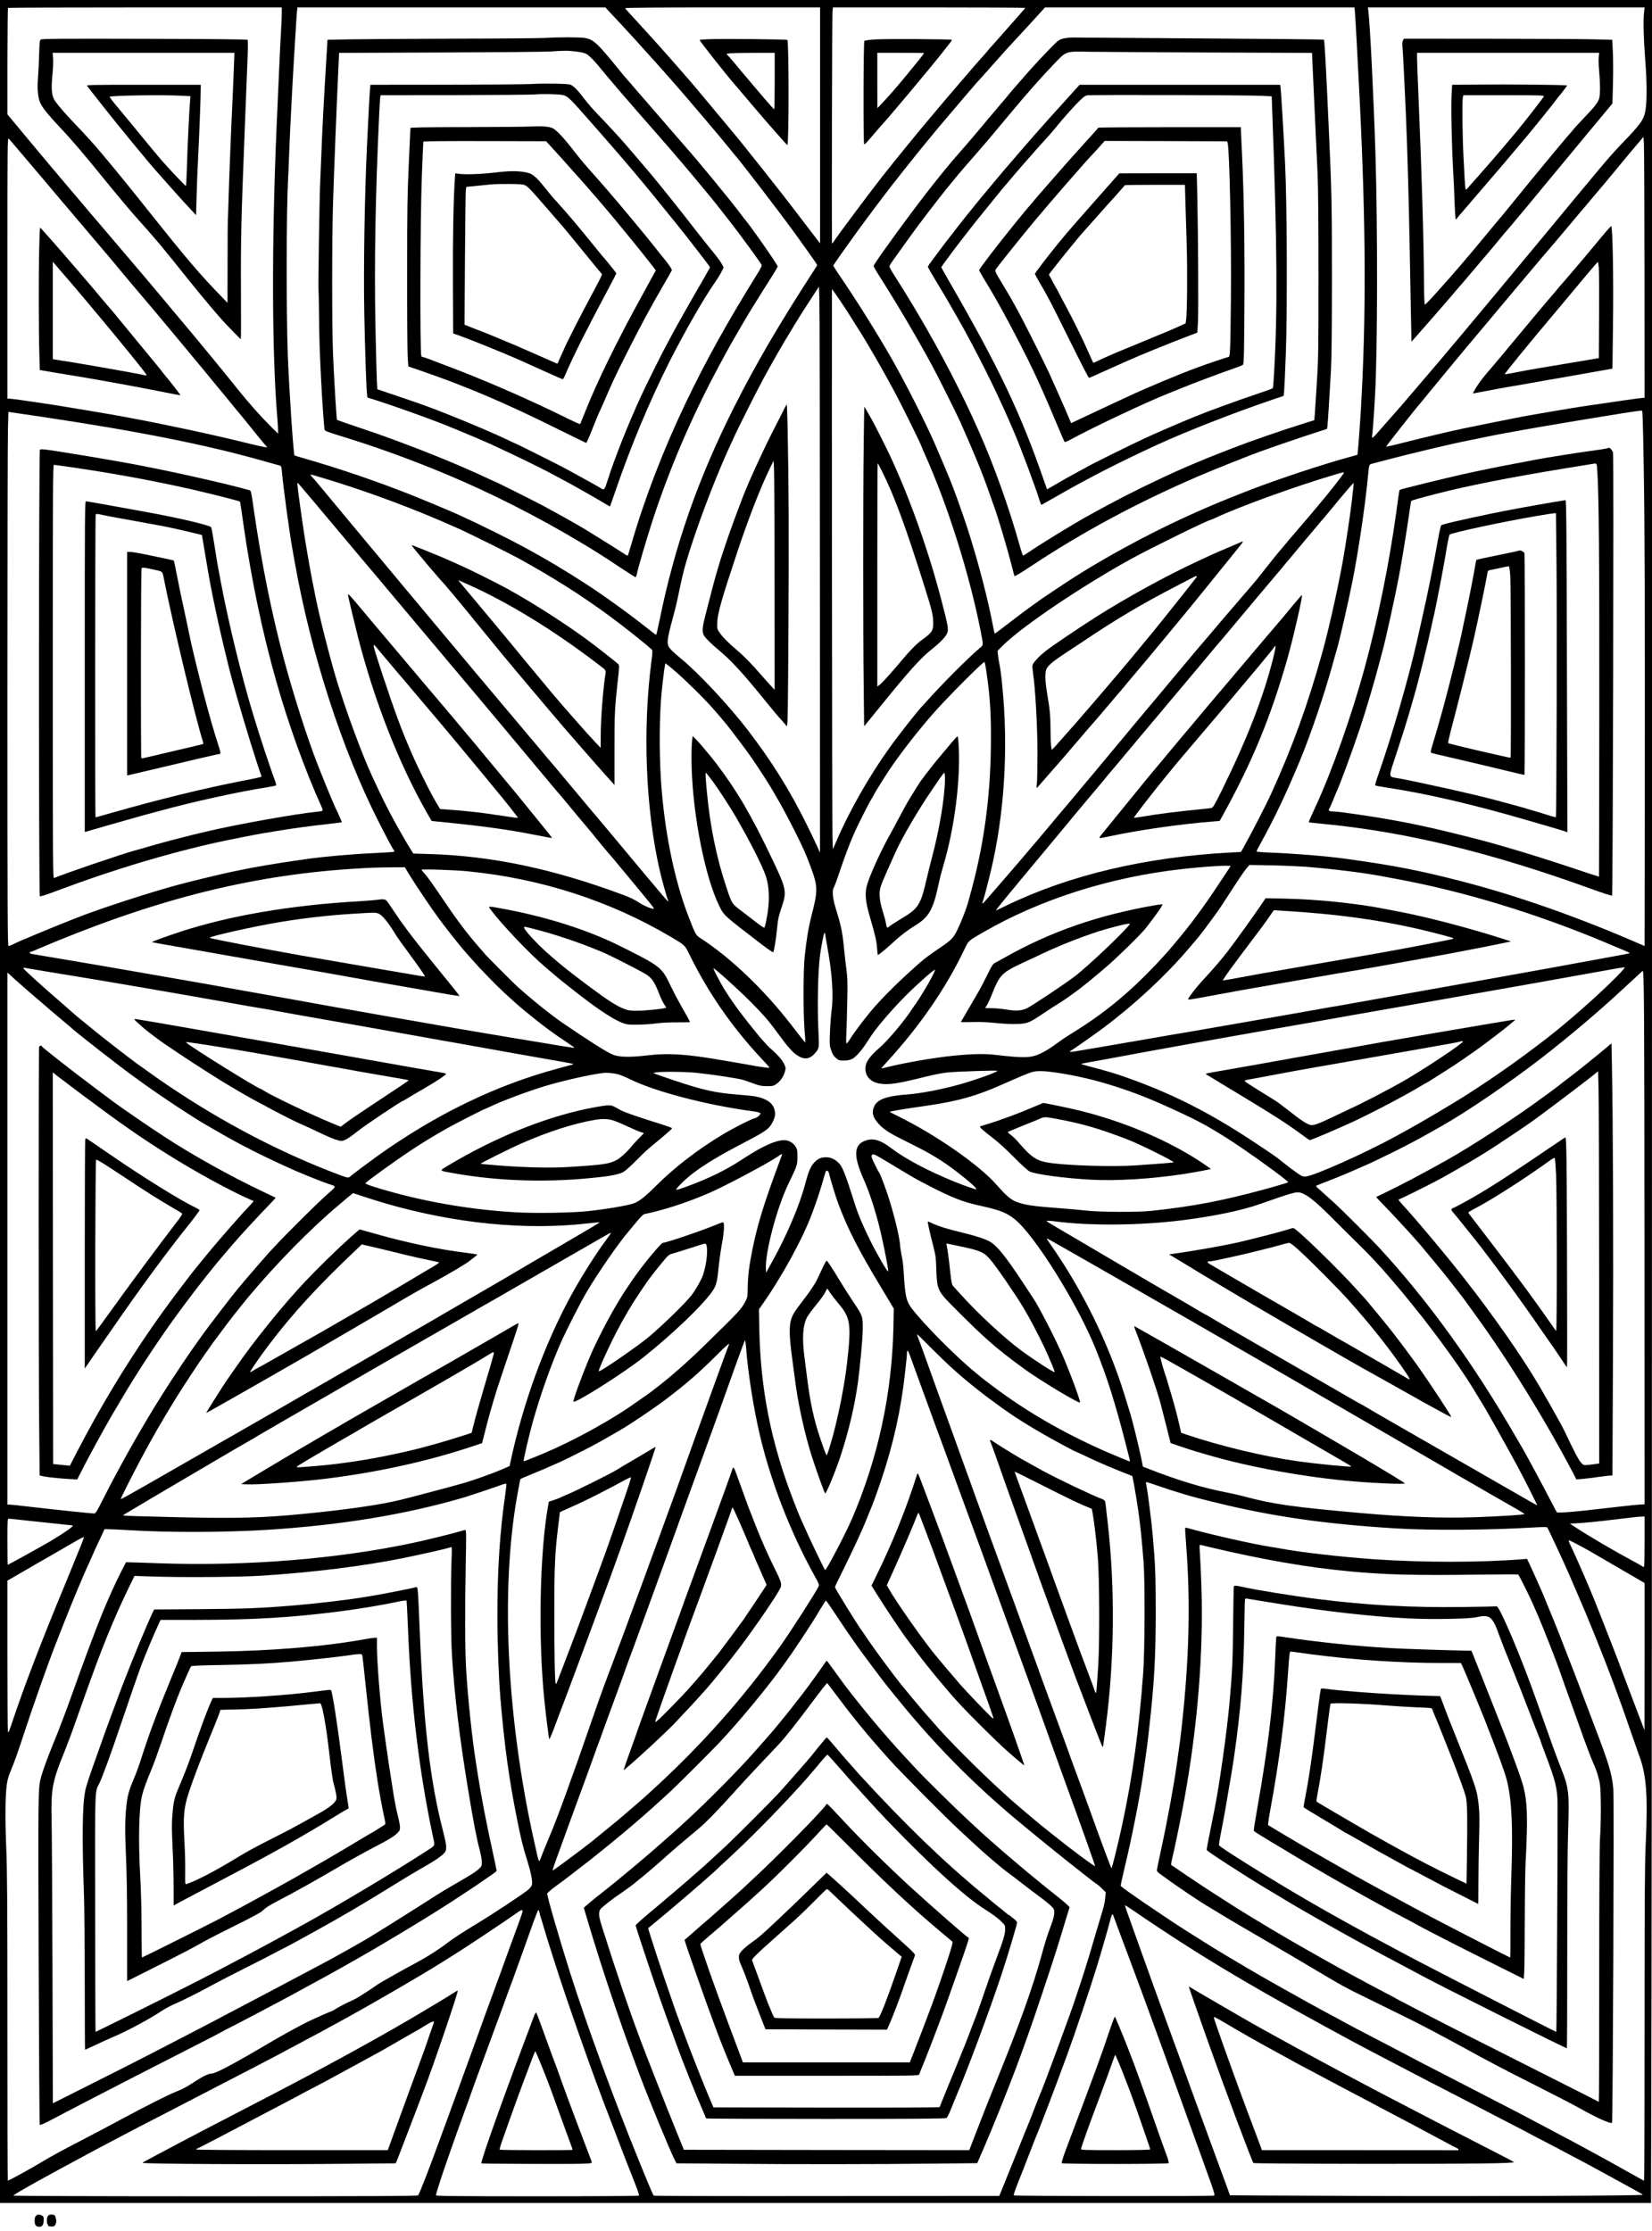 <?xml version="1.0" standalone="no"?>
<!DOCTYPE svg PUBLIC "-//W3C//DTD SVG 20010904//EN"
 "http://www.w3.org/TR/2001/REC-SVG-20010904/DTD/svg10.dtd">
<svg version="1.0" xmlns="http://www.w3.org/2000/svg"
 width="2222pt" height="3000pt" viewBox="0 0 2222 3000"
 preserveAspectRatio="xMidYMid meet">
<g transform="translate(0,3000) scale(0.1,-0.1)"
fill="#000000" stroke="none">
<path d="M0 15190 l0 -14810 11103 0 11104 0 6 2672 c4 1469 7 8134 7 14810
l0 12138 -11110 0 -11110 0 0 -14810z m3790 14633 c0 -43 -4 -150 -10 -238 -9
-141 -26 -520 -60 -1295 -67 -1543 -63 -3049 10 -3910 5 -63 10 -137 10 -163
l0 -48 -94 93 c-130 129 -295 314 -428 479 -181 226 -311 385 -373 459 -39 47
-113 137 -165 200 -52 63 -104 126 -116 140 -12 14 -68 81 -126 150 -57 69
-168 202 -247 295 -79 94 -166 197 -193 230 -28 33 -60 71 -72 85 -12 14 -176
207 -366 430 -189 223 -349 410 -355 416 -5 6 -26 30 -45 54 -19 24 -40 48
-45 54 -6 6 -74 85 -150 176 -77 91 -149 176 -161 190 -54 63 -212 251 -448
534 l-256 308 0 713 c1 392 4 715 7 719 4 3 834 6 1845 6 l1838 0 0 -77z
m4382 45 c16 -18 59 -64 96 -103 37 -38 112 -119 167 -180 55 -60 103 -112
106 -115 3 -3 68 -75 144 -160 77 -85 142 -157 145 -160 3 -3 41 -46 85 -96
44 -50 109 -123 145 -164 161 -182 644 -751 755 -890 33 -41 62 -77 65 -80 47
-46 594 -758 792 -1030 130 -179 289 -403 303 -427 l17 -30 -57 -89 c-457
-705 -770 -1241 -1054 -1804 -486 -960 -804 -1867 -1010 -2880 -22 -106 -42
-194 -44 -196 -2 -3 -51 33 -108 79 -245 196 -591 446 -854 616 -541 349 -993
594 -1693 918 -103 47 -469 200 -647 271 -484 191 -980 359 -1480 502 -44 13
-82 25 -84 27 -14 11 -74 912 -90 1348 -22 612 -20 1926 4 2370 3 50 10 212
15 360 11 289 41 876 65 1275 32 527 36 586 41 628 l5 42 2071 0 2071 0 29
-32z m2858 -1554 l0 -1586 -133 173 c-264 346 -303 396 -399 519 -195 249
-244 310 -516 650 -56 70 -35 45 -317 383 -310 371 -318 381 -379 452 -45 51
-167 191 -240 275 -85 98 -290 326 -340 380 -34 36 -99 108 -146 160 -47 52
-100 109 -117 128 -18 18 -33 37 -33 42 0 7 473 10 1310 10 l1310 0 0 -1586z
m2760 1580 c0 -3 -71 -85 -157 -182 -86 -97 -189 -213 -227 -257 -38 -44 -75
-84 -81 -90 -6 -5 -20 -22 -32 -37 -11 -15 -52 -63 -91 -105 -39 -43 -90 -101
-114 -129 -23 -29 -112 -132 -197 -230 -178 -208 -152 -176 -356 -419 -89
-104 -230 -276 -315 -380 -157 -192 -190 -233 -362 -450 -139 -176 -564 -744
-645 -864 -13 -19 -23 -28 -23 -20 -4 323 2 3067 7 3109 l6 60 1293 0 c712 0
1294 -3 1294 -6z m4434 -56 c7 -75 38 -641 66 -1213 82 -1670 86 -2891 15
-4120 -15 -259 -43 -616 -47 -620 -2 -1 -41 -12 -88 -25 -337 -89 -987 -304
-1355 -447 -401 -156 -588 -235 -925 -390 -467 -216 -1027 -520 -1430 -777
-88 -55 -452 -298 -465 -309 -5 -4 -53 -38 -105 -75 -53 -37 -181 -132 -284
-212 -249 -191 -225 -175 -230 -159 -3 8 -19 86 -36 174 -78 395 -242 993
-384 1400 -132 380 -174 486 -381 965 -117 271 -380 790 -572 1130 -185 327
-491 816 -710 1135 -26 38 -57 84 -67 102 l-19 32 39 58 c70 101 127 182 279
393 97 135 385 518 469 625 39 50 74 95 79 100 59 78 384 482 397 495 3 3 34
41 70 85 36 44 75 91 87 105 11 14 77 91 145 171 67 80 152 179 187 220 35 41
85 98 110 128 25 30 51 59 56 65 16 16 182 203 314 351 63 72 138 155 167 185
136 146 392 425 419 456 l30 34 2082 0 2081 0 6 -62z m3889 -5 c-13 -110 -6
-359 17 -653 23 -292 23 -554 0 -675 -24 -120 -65 -177 -329 -450 -69 -71
-201 -220 -292 -330 -176 -211 -518 -622 -573 -690 -54 -65 -521 -627 -775
-934 -308 -370 -661 -792 -746 -891 -22 -26 -49 -58 -60 -71 -11 -14 -74 -87
-140 -164 -66 -77 -130 -151 -141 -165 -48 -57 -211 -247 -235 -275 -15 -16
-66 -75 -115 -130 -49 -55 -114 -129 -144 -164 -95 -111 -118 -133 -124 -123
-3 6 -4 16 -1 24 6 20 23 241 40 548 34 589 36 2260 5 3250 -23 733 -73 1749
-96 1918 l-5 42 1861 0 1861 0 -8 -67z m6 -3520 l1 -1663 -27 0 c-23 0 -354
-47 -783 -111 -131 -19 -645 -106 -825 -139 -103 -19 -694 -138 -820 -165
-183 -39 -482 -110 -764 -181 -139 -36 -256 -63 -258 -60 -4 3 426 549 446
566 3 3 33 39 66 80 33 41 62 77 65 80 3 3 46 55 95 115 152 187 595 718 955
1145 128 151 289 343 358 425 69 83 128 152 131 155 3 3 28 32 56 65 27 33 52
62 55 65 4 3 93 109 199 235 107 127 212 253 236 280 232 274 380 450 421 501
27 34 123 150 214 258 l165 196 6 -92 c4 -51 7 -841 8 -1755z m-21808 1597
c96 -113 224 -264 284 -335 61 -71 146 -172 189 -224 44 -53 82 -98 86 -101 3
-3 28 -32 55 -65 28 -33 52 -62 55 -65 3 -3 28 -32 55 -65 28 -33 91 -107 140
-165 50 -58 110 -130 135 -159 25 -30 50 -59 55 -65 13 -13 176 -207 298 -355
49 -58 98 -117 110 -131 12 -14 45 -52 72 -85 28 -33 77 -92 110 -130 33 -39
81 -95 106 -125 86 -102 610 -731 702 -843 50 -62 99 -121 108 -132 21 -24
268 -324 312 -379 18 -21 37 -44 42 -50 6 -6 28 -33 50 -61 22 -27 42 -52 45
-55 3 -3 61 -75 129 -160 69 -85 130 -158 135 -162 35 -23 -30 -13 -248 41
-450 112 -1093 250 -1561 337 -44 8 -114 21 -155 29 -100 19 -778 133 -860
145 -36 5 -110 17 -165 25 -213 33 -447 65 -470 65 l-25 0 0 1757 c0 1713 0
1757 19 1738 10 -11 96 -112 192 -225z m10717 -5745 l1 -3630 -35 80 c-20 44
-80 170 -134 280 -236 479 -473 859 -803 1290 -254 330 -657 762 -892 955
-114 94 -163 143 -175 175 -22 59 -12 116 90 490 12 44 39 167 61 274 21 106
57 257 80 335 123 427 373 1097 572 1534 30 64 69 151 88 192 48 107 302 611
388 770 108 199 281 502 356 620 12 19 39 64 60 100 48 81 107 173 232 366
l98 150 6 -175 c4 -97 7 -1809 7 -3806z m446 3524 c21 -35 58 -93 81 -129 101
-155 320 -535 462 -800 124 -231 383 -757 383 -776 0 -3 16 -39 35 -82 312
-693 604 -1618 756 -2392 36 -182 36 -182 -2 -214 -157 -131 -520 -494 -730
-731 -24 -27 -47 -52 -50 -55 -45 -40 -321 -391 -449 -570 -278 -389 -542
-855 -718 -1267 l-39 -93 -6 143 c-5 99 -10 6189 -7 7387 0 14 204 -288 284
-421z m10617 -1246 c1 -21 2 -56 4 -78 2 -22 8 -319 14 -660 13 -731 17 -1962
14 -4543 l-3 -1882 -32 14 c-841 369 -1697 670 -2458 864 -564 144 -874 204
-1535 296 -241 34 -699 71 -1002 82 -106 4 -193 11 -193 15 0 4 23 50 51 101
194 351 349 678 532 1118 146 352 330 893 442 1300 20 74 43 155 51 180 40
133 153 625 214 929 84 424 173 1030 210 1421 15 161 13 155 62 167 24 6 113
29 198 52 310 82 894 221 1080 256 41 8 140 28 220 45 80 17 170 34 200 40 30
5 105 19 165 30 343 66 1675 286 1743 289 19 1 22 -4 23 -36z m-21556 -43
c1332 -199 2231 -378 3015 -600 102 -29 196 -55 210 -59 23 -7 26 -13 32 -87
20 -220 97 -784 137 -1014 6 -30 22 -119 35 -197 216 -1224 639 -2532 1132
-3498 106 -209 187 -361 202 -377 13 -15 12 -18 -9 -22 -13 -3 -125 -10 -249
-16 -298 -13 -682 -47 -915 -80 -450 -64 -665 -101 -994 -169 -173 -37 -517
-119 -726 -175 -359 -95 -1046 -318 -1360 -441 -171 -67 -470 -188 -580 -235
-66 -29 -142 -61 -168 -71 -27 -11 -75 -33 -108 -49 -32 -17 -65 -30 -74 -30
-13 0 -15 352 -15 3363 0 1850 3 3466 7 3591 l6 228 46 -7 c25 -3 195 -28 376
-55z m17539 -762 c-20 -33 -164 -219 -256 -330 -98 -119 -317 -378 -328 -388
-3 -3 -30 -34 -60 -70 -30 -36 -60 -71 -67 -78 -7 -7 -29 -34 -50 -60 -21 -26
-52 -63 -69 -82 -42 -47 -149 -179 -259 -320 -49 -63 -92 -117 -95 -120 -3 -3
-86 -99 -185 -215 -99 -115 -184 -215 -190 -221 -5 -6 -19 -22 -30 -35 -35
-41 -256 -301 -304 -358 -25 -30 -66 -77 -90 -105 -59 -69 -78 -92 -131 -156
-37 -45 -370 -444 -443 -530 -12 -14 -57 -68 -101 -120 -88 -106 -153 -182
-178 -212 -9 -10 -30 -36 -46 -56 -36 -43 -287 -346 -343 -412 -20 -25 -88
-106 -150 -180 -62 -74 -126 -151 -143 -170 -17 -20 -47 -55 -66 -80 -19 -24
-40 -48 -45 -54 -15 -16 -390 -462 -484 -575 -30 -36 -57 -68 -61 -71 -3 -3
-28 -32 -55 -65 -58 -69 -227 -268 -235 -275 -3 -3 -46 -52 -95 -110 -49 -58
-92 -107 -95 -110 -3 -3 -32 -36 -65 -75 -33 -38 -65 -75 -71 -81 -6 -7 -23
-26 -38 -44 -31 -38 -41 -35 -25 6 14 37 48 166 98 369 191 781 248 1681 160
2544 -10 107 -26 226 -35 265 -9 39 -18 97 -21 129 l-5 57 73 73 c269 264
1064 799 1734 1168 261 143 1028 519 1059 519 3 0 33 13 68 29 336 156 1061
418 1588 575 131 39 144 41 134 24z m-13717 -69 c609 -183 1254 -425 1838
-689 144 -66 660 -322 775 -385 474 -262 838 -492 1215 -768 203 -149 479
-367 583 -462 10 -9 9 -41 -8 -171 -116 -903 -76 -1949 106 -2764 31 -139 98
-384 119 -434 5 -11 4 -17 -2 -15 -5 2 -126 144 -268 314 -142 171 -279 335
-305 365 -25 30 -80 95 -121 145 -40 49 -84 101 -96 115 -40 47 -208 246 -249
296 -23 27 -66 78 -96 114 -30 36 -114 137 -188 225 -74 88 -157 187 -184 220
-28 33 -78 91 -111 130 -33 39 -78 93 -100 120 -22 27 -69 83 -105 125 -36 41
-83 97 -105 124 -22 27 -47 56 -55 66 -53 63 -105 125 -161 191 -98 116 -364
432 -454 539 -44 53 -98 118 -120 144 -22 27 -164 196 -315 376 -151 180 -336
401 -411 491 -128 153 -680 815 -754 904 -82 99 -360 433 -463 557 -61 74
-119 141 -127 148 -14 12 -20 30 -10 30 2 0 80 -23 172 -51z m-241 -191 c34
-40 70 -83 80 -94 11 -12 37 -43 59 -70 33 -40 149 -178 226 -269 10 -11 57
-68 106 -126 48 -58 146 -175 218 -260 71 -85 139 -165 150 -178 11 -14 34
-41 51 -60 24 -29 282 -335 614 -731 21 -25 82 -97 135 -160 53 -63 104 -124
114 -135 9 -11 90 -108 181 -216 368 -436 434 -515 655 -779 126 -152 285
-341 351 -420 67 -80 183 -218 257 -307 74 -89 155 -186 180 -215 65 -75 81
-93 119 -140 51 -63 247 -299 282 -338 17 -20 45 -54 63 -75 87 -110 214 -262
283 -340 19 -22 50 -59 68 -82 19 -23 42 -51 52 -63 10 -12 33 -39 52 -62 18
-23 113 -137 211 -255 99 -118 177 -217 174 -220 -14 -13 -130 34 -203 82 -51
35 -126 71 -205 100 -943 352 -1772 527 -2611 552 l-218 6 -39 61 c-46 72
-167 283 -236 411 -99 184 -146 280 -276 560 -140 304 -343 851 -478 1290 -97
319 -245 903 -296 1175 -8 41 -23 118 -34 170 -24 118 -86 473 -111 640 -52
343 -90 629 -90 665 0 22 -1 23 116 -117z m14069 -94 c-14 -121 -40 -304 -56
-409 -17 -104 -35 -219 -40 -255 -56 -360 -203 -1033 -304 -1395 -197 -706
-398 -1260 -682 -1885 -73 -161 -281 -565 -386 -750 l-25 -45 -133 -7 c-1147
-60 -2184 -305 -3034 -719 -60 -29 -114 -55 -119 -57 -5 -3 -7 0 -5 6 3 8 192
241 271 333 9 11 30 37 47 58 51 62 302 363 335 402 17 20 47 55 66 79 39 48
332 400 390 470 21 25 89 106 151 180 62 74 126 151 143 170 17 20 47 55 66
80 19 24 40 48 45 54 10 10 249 295 286 341 23 28 460 547 647 770 10 11 76
90 147 175 71 85 134 160 140 166 5 6 48 57 95 114 47 57 101 122 121 145 20
22 78 90 128 150 51 61 109 130 130 155 74 88 168 200 338 403 95 113 178 211
185 219 7 7 56 65 108 128 51 63 96 117 100 120 3 3 48 57 100 120 52 63 97
117 100 120 3 3 64 75 135 160 71 85 132 157 136 160 3 3 49 58 102 123 163
199 290 347 294 343 2 -2 -8 -102 -22 -222z m-4921 -2291 c55 -371 70 -612 63
-1066 -9 -644 -92 -1258 -248 -1847 -17 -63 -39 -146 -50 -185 -27 -102 -93
-275 -149 -391 -56 -117 -84 -145 -250 -256 -112 -76 -204 -144 -259 -193
-257 -227 -447 -413 -605 -590 -98 -110 -271 -336 -331 -433 -21 -34 -42 -62
-48 -62 -7 0 -8 46 -3 133 3 72 9 267 12 432 5 250 4 320 -10 420 -9 66 -25
208 -36 315 -19 199 -40 295 -110 520 -40 128 -50 238 -26 275 9 13 46 113 82
222 62 186 125 352 190 503 45 103 194 399 236 468 21 34 38 64 38 66 0 8 136
226 203 326 163 243 436 590 646 820 201 221 611 629 632 630 4 0 14 -48 23
-107z m-4167 -32 c122 -105 366 -345 478 -471 68 -76 200 -232 241 -286 191
-248 287 -380 358 -489 22 -33 63 -96 92 -140 126 -192 283 -469 414 -730 126
-251 156 -318 221 -493 101 -273 102 -319 16 -657 -42 -161 -69 -322 -93 -550
-21 -194 -21 -787 -1 -1013 7 -79 11 -145 8 -147 -2 -2 -30 31 -62 73 -33 42
-65 84 -72 92 -6 8 -36 47 -66 85 -356 459 -803 886 -1192 1139 -84 55 -79 47
-181 310 -192 497 -324 1157 -368 1826 -25 399 -21 876 10 1190 24 231 44 380
51 380 5 0 71 -53 146 -119z m8463 -2615 c363 -29 766 -78 1020 -126 30 -5
129 -24 220 -41 895 -166 1862 -461 2795 -852 333 -140 328 -137 322 -143 -5
-5 -42 -12 -382 -74 -93 -17 -217 -39 -275 -50 -158 -30 -516 -95 -685 -125
-82 -14 -170 -30 -195 -35 -25 -5 -137 -25 -250 -45 -113 -20 -315 -56 -450
-80 -334 -60 -559 -100 -790 -141 -107 -19 -258 -46 -335 -59 -77 -14 -203
-36 -280 -50 -77 -13 -165 -29 -195 -35 -30 -6 -82 -15 -115 -20 -33 -5 -134
-22 -225 -39 -91 -16 -320 -57 -510 -90 -190 -33 -487 -85 -660 -115 -423 -74
-783 -136 -850 -146 -30 -5 -160 -27 -287 -50 -128 -22 -338 -58 -465 -80
-128 -23 -260 -45 -293 -50 -33 -6 -109 -19 -170 -29 -107 -19 -135 -19 -105
-1 54 33 322 221 428 300 418 311 840 701 1147 1060 143 167 177 208 261 322
141 191 170 231 250 356 175 271 246 377 282 419 l37 43 285 -5 c157 -3 368
-12 470 -19z m-1010 9 c0 -3 -8 -18 -19 -33 -10 -15 -61 -92 -114 -172 -125
-190 -234 -347 -320 -461 -27 -35 -58 -77 -70 -93 -52 -71 -247 -308 -316
-386 -413 -464 -783 -783 -1236 -1067 -161 -100 -179 -113 -316 -212 -41 -29
-111 -71 -157 -93 -136 -64 -215 -67 -607 -22 -156 18 -312 15 -575 -11 -260
-26 -655 -95 -890 -154 -41 -11 -76 -18 -77 -17 -1 1 35 43 81 93 436 475 791
990 1036 1505 59 123 50 115 258 235 771 444 1704 740 2672 848 307 35 650 55
650 40z m-11046 -113 c83 -137 290 -444 399 -593 83 -113 297 -383 343 -434
11 -11 58 -65 106 -120 101 -116 329 -350 439 -451 143 -131 175 -159 284
-249 217 -179 347 -275 562 -418 51 -34 91 -63 89 -65 -4 -4 -110 13 -896 144
-605 101 -638 107 -1540 265 -91 16 -217 38 -280 49 -63 12 -167 30 -230 41
-63 11 -176 31 -250 44 -225 41 -437 79 -610 110 -47 8 -146 26 -220 39 -74
14 -202 37 -285 51 -82 14 -170 30 -195 35 -25 5 -85 16 -135 24 -49 9 -166
30 -260 47 -93 16 -235 41 -315 55 -80 14 -167 29 -195 34 -49 9 -125 22 -425
74 -80 14 -185 32 -235 41 -120 21 -485 84 -885 151 -179 30 -335 56 -347 59
-23 5 -33 25 -13 25 5 0 49 17 97 39 49 21 160 68 248 104 1535 628 2821 928
4255 990 36 2 148 4 250 5 l185 2 59 -98z m785 43 c982 -96 1913 -396 2736
-883 194 -115 183 -103 262 -264 246 -496 563 -952 951 -1367 59 -62 109 -118
111 -123 2 -5 -12 -7 -30 -4 -19 3 -56 8 -84 11 -27 3 -106 17 -175 30 -69 12
-156 28 -195 34 -38 7 -95 16 -125 21 -495 87 -746 104 -1030 70 -238 -28
-388 -25 -470 11 -91 40 -308 177 -665 420 -152 103 -425 322 -615 493 -67 61
-393 388 -435 436 -16 20 -57 67 -91 105 -170 196 -307 380 -523 703 -79 117
-165 237 -192 266 -27 30 -49 57 -49 61 0 12 443 -2 619 -20z m4814 -872 c4
-27 16 -97 27 -158 63 -344 83 -640 55 -845 -9 -69 -19 -202 -22 -297 -6 -163
-5 -175 18 -238 17 -50 34 -76 63 -101 36 -31 45 -34 105 -34 42 0 81 7 106
19 48 21 122 101 189 202 27 41 60 90 73 111 83 125 285 360 468 543 154 154
369 345 389 345 10 0 -25 -73 -91 -189 -57 -100 -167 -276 -183 -291 -3 -3
-18 -25 -34 -50 -100 -154 -317 -413 -428 -510 -149 -131 -198 -202 -198 -291
0 -105 75 -181 197 -199 121 -19 242 0 620 95 100 25 228 50 285 55 126 13
659 30 672 23 19 -12 -298 -126 -519 -187 -238 -66 -514 -118 -685 -131 -279
-20 -408 -65 -451 -159 -38 -84 -22 -148 62 -240 73 -80 148 -126 443 -271
251 -124 413 -223 596 -363 179 -137 295 -242 268 -242 -21 0 -161 49 -301
106 -348 142 -653 304 -841 447 -134 102 -227 134 -322 108 -179 -48 -194
-195 -52 -516 85 -191 162 -429 228 -700 43 -176 113 -532 107 -549 -6 -19
-147 222 -247 424 -101 207 -157 339 -203 485 -133 418 -166 501 -221 553 -50
48 -104 72 -164 72 -67 0 -109 -18 -155 -65 -53 -55 -81 -119 -127 -295 -76
-285 -242 -679 -438 -1033 l-87 -158 -3 43 c-16 212 145 824 301 1148 121 251
122 253 122 366 0 94 -2 103 -28 143 -31 47 -91 80 -145 81 -116 1 -298 -81
-548 -245 -235 -155 -460 -266 -767 -379 -70 -26 -133 -46 -140 -43 -18 6 115
139 223 221 155 119 360 242 675 406 311 162 352 192 398 285 34 70 40 112 22
172 -26 88 -114 146 -261 172 -32 6 -144 17 -249 25 -285 23 -451 60 -840 190
-121 41 -233 80 -250 87 l-30 12 40 8 c68 13 388 10 543 -6 221 -23 559 -74
627 -95 33 -10 98 -32 145 -50 70 -27 100 -33 170 -34 73 -1 90 2 122 22 56
35 104 99 123 165 16 57 16 58 -9 112 -23 51 -87 124 -181 206 -22 19 -67 66
-100 104 -33 39 -62 72 -65 75 -3 3 -66 82 -141 175 -128 162 -228 302 -312
436 -54 87 -160 289 -151 289 21 0 342 -290 511 -461 172 -175 219 -229 334
-384 133 -179 131 -176 169 -219 50 -57 61 -68 100 -96 98 -72 177 -67 248 15
60 67 61 74 52 255 -19 354 -10 841 20 1070 16 121 52 300 60 300 4 0 10 -21
13 -47z m10636 -550 c-244 -246 -652 -606 -940 -828 -355 -274 -648 -481
-1046 -739 -181 -117 -636 -386 -828 -491 -38 -21 -115 -63 -170 -93 -393
-215 -1074 -519 -1187 -530 -44 -4 -53 -1 -125 49 -43 29 -123 89 -178 134
-105 85 -120 95 -379 267 -565 376 -1040 622 -1587 827 -118 43 -230 84 -249
89 -19 6 -73 22 -120 37 -47 14 -152 44 -234 65 -81 21 -150 41 -153 43 -2 3
11 7 29 10 67 12 604 110 853 157 112 20 431 78 720 130 88 15 315 56 505 90
190 34 395 70 455 80 61 10 187 32 280 49 94 17 197 35 230 40 33 6 110 20
170 30 61 11 241 43 400 71 160 28 364 64 455 80 91 16 298 52 460 80 162 28
473 83 690 121 399 71 462 82 670 118 63 11 167 30 230 41 63 12 189 34 280
50 91 16 266 47 390 70 124 23 252 45 285 51 33 5 92 16 130 23 39 7 74 11 79
8 4 -2 -47 -61 -115 -129z m-21129 77 c135 -22 299 -49 365 -60 370 -59 1422
-240 2045 -351 220 -40 435 -77 545 -95 50 -8 110 -18 135 -24 25 -5 149 -27
275 -50 310 -54 607 -107 740 -130 328 -58 509 -91 585 -104 47 -9 159 -29
250 -45 91 -16 219 -39 285 -51 66 -12 143 -25 170 -30 28 -5 114 -20 193 -34
78 -15 204 -37 280 -50 75 -14 241 -43 367 -66 127 -23 280 -50 340 -60 430
-75 520 -92 524 -95 5 -6 2 -7 -194 -59 -843 -225 -1651 -617 -2445 -1184
-100 -72 -339 -251 -350 -262 -29 -30 -37 -30 -131 4 -52 18 -178 68 -282 110
-800 326 -1595 769 -2332 1300 -66 47 -131 94 -144 103 -60 43 -374 285 -451
347 -47 38 -103 83 -124 100 -22 17 -44 36 -50 41 -6 6 -45 37 -86 70 -41 33
-77 62 -80 65 -3 3 -36 32 -75 65 -38 33 -72 63 -75 66 -3 3 -59 53 -126 110
-181 155 -441 392 -448 407 -4 10 1 12 22 8 15 -3 137 -24 272 -46z m21509
-3846 l1 -3320 -52 -3 c-29 -1 -132 -11 -228 -22 -514 -59 -607 -69 -743 -80
-83 -6 -152 -7 -156 -3 -5 5 -52 95 -106 199 -82 159 -299 562 -354 657 -9 15
-40 69 -70 120 -578 1005 -1203 1871 -1866 2588 -87 95 -500 507 -580 580 -98
88 -218 197 -244 219 -13 12 -22 23 -20 26 4 4 73 31 279 112 86 34 248 103
333 142 37 17 69 31 71 31 7 0 263 123 401 192 197 99 356 185 610 330 348
198 898 573 1325 902 354 273 787 638 1085 916 39 36 117 108 174 160 57 52
109 100 115 106 20 21 23 -471 25 -3852z m-21949 3766 c8 -8 51 -47 95 -85 44
-39 82 -72 85 -75 6 -6 121 -105 164 -141 16 -13 34 -29 40 -34 38 -35 235
-203 311 -265 50 -41 92 -77 95 -80 24 -31 699 -557 846 -660 12 -8 76 -54
143 -103 233 -168 641 -437 811 -535 19 -11 100 -58 180 -104 304 -177 635
-343 1025 -516 116 -51 386 -159 455 -181 111 -36 113 -24 -20 -141 -129 -114
-534 -515 -696 -690 -38 -41 -72 -77 -75 -80 -11 -10 -294 -335 -334 -384 -22
-27 -45 -54 -50 -60 -75 -82 -471 -597 -573 -746 -29 -41 -79 -113 -113 -160
-54 -77 -160 -235 -274 -410 -301 -462 -643 -1059 -909 -1587 -74 -147 -91
-173 -110 -173 -37 0 -587 58 -857 90 -139 16 -265 30 -281 30 l-28 0 0 3577
0 3576 27 -24 c15 -13 34 -31 43 -39z m13987 -1275 c472 -62 983 -213 1491
-441 431 -194 550 -256 847 -442 262 -165 845 -585 831 -599 -4 -5 -208 -65
-336 -99 -566 -153 -942 -224 -1505 -285 -178 -19 -702 -17 -885 5 -80 9 -235
23 -345 31 -284 21 -389 33 -482 55 -153 36 -204 73 -369 260 -236 270 -831
682 -1341 930 -51 25 -93 47 -93 50 0 8 135 31 507 85 419 62 654 128 1009
286 253 112 349 151 394 164 61 18 145 18 277 0z m-5839 -31 c29 -8 94 -35
145 -60 343 -170 1041 -353 1666 -436 56 -8 96 -18 98 -25 6 -18 -41 -61 -74
-68 -45 -9 -296 -136 -438 -222 -342 -207 -642 -439 -893 -689 -141 -140 -215
-200 -288 -230 -71 -30 -381 -83 -634 -109 -211 -22 -683 -30 -945 -16 -558
30 -1146 125 -1680 272 -239 66 -366 109 -359 120 15 25 393 297 609 440 176
116 271 174 490 299 104 59 497 260 510 260 3 0 29 12 58 26 152 74 496 204
737 278 237 72 613 158 790 179 53 7 148 -2 208 -19z m3922 -1359 c154 -92
469 -251 604 -304 128 -51 193 -70 376 -111 235 -53 321 -88 427 -172 266
-210 847 -1140 1089 -1742 153 -378 262 -722 407 -1286 53 -204 59 -230 53
-230 -7 0 -218 87 -316 130 -577 254 -1060 533 -1515 873 -88 66 -162 123
-165 126 -3 3 -39 33 -79 66 -251 202 -698 652 -859 864 -74 99 -89 167 -108
501 -3 63 -14 151 -24 195 -10 44 -21 116 -24 159 -11 122 -78 398 -162 660
-36 110 -101 282 -114 301 -20 28 -88 165 -100 199 -11 35 -11 41 5 52 14 11
43 -3 203 -100 103 -62 239 -143 302 -181z m-1720 283 c0 -2 -16 -46 -36 -98
-207 -556 -297 -847 -364 -1181 -44 -217 -60 -349 -63 -505 -2 -136 -3 -140
-35 -199 -56 -103 -77 -126 -547 -585 -201 -197 -395 -370 -575 -513 -123 -97
-166 -130 -255 -191 -55 -38 -127 -88 -160 -111 -249 -174 -668 -408 -1010
-565 -156 -72 -426 -182 -432 -177 -7 7 77 366 128 547 101 354 239 744 369
1040 72 164 258 529 348 683 154 262 439 674 574 828 13 15 58 70 102 123 43
53 88 98 100 101 264 54 589 160 875 285 235 102 842 427 940 502 20 15 41 24
41 16z m633 -263 c18 -80 89 -311 126 -409 128 -338 264 -605 569 -1111 l174
-290 -5 -255 c-21 -898 -208 -1760 -561 -2579 -84 -194 -339 -681 -357 -681
-9 0 -213 427 -306 639 -58 131 -65 149 -131 321 -292 762 -432 1472 -449
2270 l-5 275 45 65 c265 375 546 890 672 1230 61 165 100 281 135 403 52 181
47 169 67 165 11 -2 21 -18 26 -43z m6385 -270 c83 -39 191 -131 407 -349 110
-110 267 -266 349 -346 137 -133 288 -297 426 -460 30 -36 63 -74 73 -85 27
-29 296 -360 346 -425 339 -440 564 -760 721 -1025 30 -49 64 -106 76 -125 56
-88 373 -654 488 -870 104 -196 257 -500 251 -500 -3 0 -81 43 -173 97 -227
131 -947 544 -1782 1023 -157 90 -313 181 -348 202 -34 21 -64 38 -66 38 -2 0
-59 32 -127 71 -68 40 -212 122 -319 184 -107 62 -298 172 -425 245 -126 73
-333 192 -460 265 -537 309 -691 399 -717 416 -14 11 -29 19 -32 19 -4 0 -41
21 -84 46 -153 91 -190 113 -382 224 -107 62 -208 121 -225 130 -16 10 -77 46
-135 79 -58 34 -112 66 -120 71 -8 5 -53 32 -100 58 -90 53 -399 234 -615 362
-71 42 -186 109 -255 150 -112 65 -218 129 -229 137 -17 12 23 12 125 -1 457
-59 1128 -53 1679 15 420 51 805 131 1050 216 515 181 513 180 603 138z
m-12338 -130 c930 -267 1870 -359 2700 -265 90 10 166 17 167 16 3 -3 -139
-88 -517 -308 -113 -66 -259 -152 -325 -190 -66 -39 -169 -100 -230 -135 -207
-122 -240 -142 -455 -266 -118 -68 -253 -147 -300 -174 -47 -28 -188 -110
-315 -183 -126 -74 -255 -148 -285 -165 -30 -18 -174 -101 -320 -185 -146 -84
-321 -186 -390 -226 -69 -40 -199 -115 -290 -167 -91 -52 -327 -188 -525 -302
-198 -114 -373 -215 -390 -225 -16 -9 -122 -70 -235 -135 -184 -106 -416 -239
-1543 -884 -176 -101 -321 -181 -323 -178 -5 4 166 343 278 552 165 307 258
469 470 815 80 130 336 518 394 597 22 29 55 76 74 104 19 28 40 56 45 62 6 7
35 46 65 87 105 145 268 353 394 505 360 432 840 921 1206 1227 14 12 52 44
85 72 33 29 72 61 88 73 l27 21 148 -49 c81 -27 217 -69 302 -94z m2952 -488
c-143 -192 -339 -504 -475 -753 -352 -645 -645 -1451 -809 -2222 l-14 -64
-110 -48 c-113 -49 -381 -145 -509 -181 -155 -45 -695 -188 -850 -226 -271
-66 -718 -131 -1304 -188 -546 -54 -901 -63 -1681 -45 -305 7 -566 14 -580 15
-14 1 -59 3 -100 4 -53 2 -71 5 -60 12 27 18 779 462 1010 597 52 30 131 76
175 103 110 65 490 287 534 311 20 11 56 32 81 48 25 15 106 63 180 105 74 43
193 112 264 153 72 41 144 82 160 92 17 10 189 109 381 220 496 287 900 520
1380 795 165 95 377 216 470 270 163 94 197 114 380 217 44 25 107 61 140 81
171 99 410 237 780 449 226 130 457 263 515 296 57 34 106 59 108 57 2 -2 -27
-46 -66 -98z m6218 -140 c135 -77 290 -165 345 -197 341 -196 584 -335 613
-351 17 -11 47 -27 65 -38 42 -24 301 -173 347 -199 19 -11 179 -103 355 -204
176 -101 349 -201 385 -222 80 -48 74 -44 360 -208 129 -74 350 -202 490 -283
140 -81 356 -207 480 -278 124 -72 295 -171 380 -220 85 -49 211 -122 280
-162 69 -40 240 -139 380 -220 140 -82 363 -211 495 -287 132 -77 247 -143
255 -149 8 -5 71 -41 140 -80 69 -40 211 -121 315 -182 105 -60 250 -143 323
-185 73 -41 130 -77 127 -80 -10 -10 -345 -31 -670 -42 -424 -15 -936 4 -1515
55 -927 82 -1198 120 -1583 224 -62 17 -173 42 -247 56 -314 61 -629 156
-1011 304 l-106 41 -27 133 c-28 134 -116 495 -142 577 -113 370 -142 457
-217 655 -214 566 -517 1139 -860 1627 -26 37 -47 70 -47 73 0 8 6 4 290 -158z
m-1842 -1315 c103 -103 230 -225 282 -271 52 -46 109 -96 125 -110 67 -59 247
-203 352 -282 272 -203 431 -309 718 -476 117 -69 458 -253 468 -253 2 0 63
-27 133 -61 147 -70 349 -157 509 -220 61 -23 111 -43 113 -44 7 -5 55 -279
82 -465 28 -199 47 -380 72 -700 19 -243 16 -1188 -5 -1475 -57 -775 -144
-1403 -283 -2050 -49 -230 -137 -585 -144 -585 -6 0 -151 390 -287 770 -43
120 -174 476 -219 597 -19 50 -39 104 -44 120 -7 25 -126 349 -322 883 -34 91
-69 188 -79 215 -9 28 -69 194 -134 370 -219 603 -237 650 -260 715 -23 63
-80 221 -183 500 -28 75 -71 192 -95 260 -25 69 -96 265 -158 435 -62 171
-119 328 -126 350 -8 22 -53 146 -100 275 -46 129 -107 296 -133 370 -27 74
-105 290 -174 480 -68 190 -156 433 -194 540 -38 107 -79 219 -91 248 -11 28
-18 52 -15 52 3 0 90 -84 192 -188z m-2494 21 c26 -353 105 -852 192 -1212
148 -619 408 -1285 723 -1856 65 -116 71 -132 61 -155 -35 -77 -370 -599 -516
-805 -508 -711 -1081 -1355 -1743 -1955 -52 -47 -99 -90 -105 -95 -9 -9 -169
-147 -336 -289 -21 -18 -110 -91 -344 -281 -116 -94 -531 -402 -534 -396 -1 4
15 56 37 117 62 172 240 662 267 734 61 165 258 701 274 750 10 30 28 80 40
110 12 30 27 73 35 95 7 22 61 171 120 330 58 160 127 346 152 415 108 301
125 347 138 380 8 19 39 105 70 190 31 85 83 227 115 315 100 272 432 1189
441 1215 4 14 19 57 34 95 14 39 85 232 156 430 72 198 166 457 209 575 43
118 110 305 150 415 39 110 96 268 125 350 30 83 92 255 137 382 46 128 86
233 89 233 3 0 9 -39 13 -87z m-233 19 c-5 -9 -84 -224 -175 -477 -92 -253
-177 -489 -190 -525 -39 -105 -70 -193 -146 -405 -129 -363 -269 -749 -429
-1185 -33 -91 -140 -381 -236 -645 -156 -424 -323 -874 -498 -1335 -30 -80
-109 -302 -175 -495 -241 -700 -469 -1328 -558 -1530 -26 -61 -30 -71 -84
-204 -27 -69 -50 -126 -50 -128 0 -2 -4 -3 -9 -3 -5 0 -18 42 -29 93 -63 279
-84 379 -116 542 -305 1571 -358 3121 -146 4295 29 160 37 201 42 205 2 2 53
24 113 49 165 67 243 100 318 135 37 17 69 31 71 31 9 0 329 158 436 215 151
81 148 79 405 228 133 77 440 284 600 404 277 209 454 362 690 598 146 146
191 183 166 137z m2441 -144 c14 -40 44 -122 66 -183 22 -60 68 -186 102 -280
130 -356 242 -663 275 -750 19 -49 52 -142 75 -205 47 -130 90 -247 183 -500
85 -230 179 -487 293 -800 212 -587 382 -1054 489 -1345 135 -369 355 -977
424 -1171 27 -77 76 -213 109 -304 120 -327 364 -1006 382 -1060 10 -30 34
-100 54 -154 20 -54 35 -102 34 -106 -5 -11 -342 241 -583 435 -34 28 -76 61
-94 75 -18 14 -38 30 -44 35 -7 6 -52 44 -102 85 -77 63 -276 234 -311 265 -6
6 -55 51 -110 100 -339 309 -756 728 -925 929 -13 16 -31 36 -39 45 -36 37
-162 184 -251 291 -158 192 -180 219 -233 289 -28 37 -69 92 -92 122 -115 153
-248 339 -321 449 -12 19 -26 40 -31 45 -48 61 -362 569 -362 585 0 6 42 94
94 198 139 278 282 586 336 727 13 33 31 78 41 100 31 70 95 245 152 415 164
484 269 962 322 1460 8 80 17 163 20 185 2 22 4 52 4 68 1 45 15 31 43 -45z
m3503 -1802 c249 -79 308 -95 571 -160 777 -193 1486 -296 2454 -356 450 -29
1298 -23 1848 12 123 7 186 8 193 1 10 -10 245 -515 299 -643 15 -36 64 -150
110 -255 91 -210 112 -260 242 -580 164 -405 318 -815 458 -1225 54 -157 110
-316 124 -355 102 -267 122 -542 91 -1210 -12 -250 -15 -720 -15 -2412 0
-1157 -3 -2103 -6 -2103 -6 0 -26 11 -179 97 -163 92 -525 292 -640 353 -33
18 -91 49 -130 70 -115 61 -215 115 -305 162 -449 238 -463 245 -935 488 -99
51 -234 121 -300 155 -66 34 -210 108 -320 165 -110 56 -227 117 -260 135 -33
18 -127 67 -210 110 -164 85 -358 186 -475 248 -41 21 -122 64 -180 94 -58 31
-118 64 -135 73 -16 10 -66 37 -110 60 -132 70 -203 109 -355 193 -177 98
-512 286 -600 337 -36 21 -132 77 -215 125 -166 97 -439 261 -555 335 -41 26
-138 87 -215 135 -308 194 -912 606 -921 629 -2 6 25 131 60 276 81 332 190
881 236 1185 49 334 62 428 89 675 67 602 86 937 86 1555 0 489 -7 651 -41
1030 -16 180 -68 590 -84 658 -5 23 -7 44 -5 48 3 4 46 -8 97 -27 51 -18 156
-53 233 -78z m-8947 -43 c-74 -508 -108 -1021 -108 -1638 0 -374 17 -832 40
-1110 56 -663 118 -1108 231 -1668 50 -246 74 -343 133 -530 48 -155 71 -273
61 -319 -4 -15 -24 -43 -45 -62 -54 -49 -491 -338 -700 -463 -183 -111 -328
-205 -395 -258 -84 -67 -265 -183 -380 -245 -205 -109 -548 -302 -575 -325
-33 -27 -228 -153 -275 -178 -27 -14 -79 -39 -115 -55 -36 -16 -95 -48 -133
-70 -37 -23 -69 -42 -72 -42 -10 0 -227 -96 -320 -141 -108 -52 -346 -183
-497 -272 -492 -291 -747 -427 -800 -427 -42 0 -111 -33 -218 -102 -125 -81
-165 -103 -265 -143 -122 -50 -374 -177 -775 -392 -215 -116 -359 -191 -600
-316 -150 -77 -351 -188 -430 -237 -119 -73 -440 -250 -455 -250 -3 0 -5 920
-5 2043 0 1703 -3 2109 -16 2433 -16 392 -14 681 7 846 6 52 23 115 45 168 65
158 92 234 188 525 118 361 330 960 421 1190 13 33 57 146 98 250 133 339 291
716 377 899 22 48 40 88 40 90 0 2 23 53 51 112 28 60 61 130 73 156 l21 47
55 0 c30 0 163 -6 295 -14 517 -32 1278 -29 1830 5 1001 63 1881 208 2655 436
93 28 436 143 515 173 28 10 52 15 55 10 3 -4 -2 -61 -12 -126z m15322 -653
c0 -187 -3 -340 -8 -340 -4 0 -16 6 -27 13 -11 8 -60 36 -110 62 -272 146
-599 338 -788 462 l-72 48 60 2 c105 4 303 23 550 53 303 37 302 36 353 38
l42 2 0 -340z m-21803 290 c312 -34 648 -70 656 -70 35 0 -89 -89 -303 -217
-88 -52 -559 -313 -566 -313 -2 0 -4 140 -4 310 0 302 0 310 20 310 11 0 100
-9 197 -20z m777 -326 c-20 -49 -60 -147 -89 -219 -29 -71 -87 -213 -129 -315
-319 -768 -551 -1373 -711 -1853 -45 -136 -53 -153 -59 -126 -3 17 -6 481 -6
1029 l0 998 108 62 c59 35 211 122 337 195 127 72 275 158 330 190 211 123
250 144 253 136 1 -4 -14 -48 -34 -97z m20125 0 c127 -68 135 -72 426 -242
377 -220 409 -238 443 -258 l32 -18 0 -991 -1 -990 -38 100 c-22 55 -98 258
-171 450 -135 359 -171 454 -195 515 -8 19 -61 157 -119 305 -58 149 -123 313
-144 365 -22 52 -60 145 -85 205 -25 61 -78 182 -117 270 -99 223 -99 223
-131 288 -15 31 -23 57 -17 57 6 0 59 -25 117 -56z m-9976 -947 c128 -193 197
-293 284 -416 55 -78 333 -450 374 -501 16 -19 81 -100 145 -180 476 -590 964
-1093 1529 -1576 226 -193 719 -593 994 -807 69 -54 133 -103 141 -110 8 -7
28 -21 45 -31 16 -11 49 -39 73 -64 l44 -44 -6 -72 c-8 -79 -12 -96 -66 -276
-40 -132 -54 -179 -120 -405 -22 -77 -45 -151 -50 -165 -5 -14 -25 -79 -45
-145 -21 -66 -52 -163 -70 -215 -18 -52 -36 -106 -40 -120 -33 -116 -425
-1180 -484 -1315 -5 -11 -42 -103 -81 -205 -39 -102 -82 -210 -95 -240 -13
-30 -56 -136 -95 -235 -108 -269 -142 -354 -214 -530 l-65 -160 -2318 -2
c-1275 -2 -2323 1 -2329 5 -7 4 -51 104 -99 222 -48 118 -97 240 -110 270
-318 778 -696 1810 -915 2500 -144 453 -311 1029 -310 1070 1 8 50 51 110 95
61 44 148 109 193 145 46 36 99 76 117 90 19 14 79 61 135 104 440 348 772
631 1115 951 95 88 552 545 646 645 279 298 638 731 853 1030 106 147 134 187
245 355 139 210 164 249 256 403 41 67 76 122 80 122 3 0 63 -87 133 -193z
m4367 -4222 c717 -475 1375 -861 2595 -1520 87 -47 415 -219 590 -310 83 -43
186 -97 230 -120 83 -44 258 -135 580 -300 105 -54 226 -117 270 -140 44 -23
161 -84 260 -135 328 -169 470 -243 480 -250 6 -4 70 -38 144 -75 74 -38 168
-87 210 -110 42 -23 137 -73 211 -112 74 -38 205 -108 290 -155 85 -47 229
-126 320 -175 269 -147 300 -164 305 -173 8 -13 -2138 -22 -3875 -15 -921 3
-1675 7 -1676 8 0 1 -6 16 -12 32 -5 17 -49 136 -97 265 -47 129 -116 316
-152 415 -98 269 -125 343 -198 540 -36 99 -95 261 -131 360 -36 99 -116 320
-179 490 -150 409 -352 969 -425 1175 -32 91 -95 266 -139 389 -45 123 -81
228 -81 232 0 5 39 -18 88 -52 48 -34 224 -152 392 -264z m-8584 224 c-3 -16
-41 -125 -85 -242 -43 -117 -129 -351 -190 -522 -62 -170 -119 -326 -126 -345
-18 -45 -146 -397 -240 -660 -41 -113 -88 -243 -105 -290 -17 -47 -42 -114
-55 -150 -12 -36 -40 -110 -60 -165 -20 -55 -56 -154 -80 -220 -24 -66 -56
-156 -73 -200 -16 -44 -57 -154 -90 -245 -160 -439 -284 -756 -299 -768 -13
-9 -575 -12 -2730 -12 -1623 0 -2713 4 -2713 9 0 8 83 57 340 201 102 57 509
278 635 345 50 26 108 58 130 70 22 12 92 49 155 82 63 33 149 78 190 100 125
67 334 175 545 283 110 56 236 122 280 145 44 23 161 84 260 135 177 91 338
174 545 282 58 30 186 97 285 148 99 51 194 101 210 110 17 10 75 41 130 70
55 29 159 84 230 123 72 38 164 87 205 109 41 23 89 48 105 58 17 10 64 35
105 57 344 184 1183 670 1445 838 28 18 113 72 190 120 156 98 649 427 765
510 88 64 105 68 96 24z m229 -1 c3 -18 10 -44 15 -58 5 -14 30 -95 55 -180
25 -85 50 -166 55 -180 5 -14 32 -99 60 -190 169 -541 550 -1622 773 -2190 14
-36 55 -144 92 -240 91 -240 103 -271 178 -460 99 -250 117 -301 111 -311 -3
-5 -567 -9 -1365 -9 -1113 0 -1361 3 -1365 13 -4 12 90 303 186 572 17 50 58
164 90 255 32 91 82 228 110 305 29 77 67 183 85 235 18 52 49 138 68 190 88
241 191 521 252 685 68 182 115 310 187 510 22 61 46 126 54 145 22 58 207
573 274 763 35 97 67 177 71 177 4 0 10 -15 14 -32z m7715 -31 c0 -1 8 -25 19
-52 115 -311 154 -415 166 -445 8 -19 64 -170 125 -335 61 -165 117 -316 124
-335 16 -42 411 -1128 454 -1250 17 -47 74 -204 126 -350 53 -146 124 -341
157 -435 33 -93 69 -192 79 -220 10 -27 42 -117 71 -198 43 -123 50 -150 38
-158 -16 -10 -2684 -8 -2694 3 -4 4 19 73 51 154 71 178 71 178 168 429 42
110 86 220 97 245 37 87 281 727 404 1065 100 273 305 882 394 1170 62 201
162 548 191 663 8 28 17 52 22 52 4 0 8 -1 8 -3z"/>
<path d="M548 29468 c-14 -11 -17 -43 -22 -208 -3 -107 -10 -247 -15 -310 -13
-150 0 -276 36 -345 35 -67 111 -161 257 -315 150 -158 344 -385 586 -685 154
-190 403 -487 475 -565 43 -47 121 -134 173 -195 52 -60 104 -121 116 -135 30
-35 314 -385 356 -440 19 -25 37 -47 40 -50 3 -3 32 -39 65 -80 83 -104 319
-385 374 -444 104 -112 244 -256 250 -256 3 0 4 291 2 647 -3 693 3 970 49
2123 16 404 34 850 39 990 7 172 7 258 0 265 -6 6 -475 11 -1387 13 -1138 3
-1380 1 -1394 -10z m2598 -370 c-4 -106 -11 -281 -16 -388 -19 -369 -49 -1135
-56 -1395 -4 -143 -8 -267 -10 -275 -1 -8 -3 -262 -3 -563 l-1 -549 -57 59
c-321 331 -467 501 -1017 1191 -283 355 -422 525 -616 756 -110 131 -217 249
-381 421 -96 100 -192 209 -240 275 -54 73 -64 155 -44 360 9 91 13 185 9 228
l-6 72 1222 0 1223 0 -7 -192z"/>
<path d="M1172 28843 c8 -10 89 -112 179 -228 197 -253 676 -836 774 -941 5
-6 39 -44 75 -85 94 -107 237 -266 295 -329 28 -30 72 -77 97 -104 l45 -49 7
244 c3 134 13 375 21 534 15 287 35 821 35 923 l0 52 -772 0 c-733 0 -770 -1
-756 -17z m1268 -130 l122 -6 -6 -71 c-11 -121 -35 -629 -42 -888 -4 -137 -10
-248 -14 -248 -9 0 -221 224 -327 345 -61 70 -147 174 -413 499 -36 44 -116
140 -178 214 -62 74 -110 137 -107 140 18 18 711 29 965 15z"/>
<path d="M7335 29490 c-55 -4 -602 -9 -1215 -10 -613 -2 -1250 -6 -1415 -9
l-300 -6 -7 -115 c-45 -734 -63 -1081 -78 -1480 -6 -151 -12 -318 -15 -370 -8
-163 -27 -1391 -21 -1405 2 -7 6 -157 7 -332 3 -311 7 -439 29 -888 11 -227
38 -614 45 -651 4 -17 32 -29 177 -74 496 -151 978 -325 1463 -528 590 -246
1231 -571 1805 -915 193 -115 272 -165 557 -354 94 -62 176 -113 181 -113 5 0
13 16 16 35 15 78 133 481 216 735 228 696 531 1402 883 2055 38 72 84 157
102 190 54 101 259 454 327 565 96 155 231 372 304 485 35 55 64 106 64 113 0
23 -396 589 -450 642 -3 3 -25 32 -49 65 -118 160 -596 741 -740 900 -20 22
-102 117 -183 211 -81 95 -153 178 -160 185 -7 8 -56 64 -108 124 -51 61 -112
130 -134 155 -23 25 -63 72 -91 105 -42 50 -96 112 -140 161 -5 6 -26 30 -45
54 -322 399 -374 449 -491 469 -70 12 -370 12 -534 1z m422 -184 c68 -9 113
-20 136 -35 40 -25 121 -109 204 -214 46 -58 337 -399 378 -443 5 -6 21 -24
34 -40 14 -16 59 -68 100 -115 42 -47 91 -103 110 -125 19 -21 65 -75 104
-119 38 -44 83 -96 100 -115 17 -19 47 -53 66 -75 20 -22 56 -64 81 -94 25
-29 50 -59 55 -65 22 -23 284 -335 350 -416 38 -47 77 -94 87 -105 17 -20 131
-163 179 -226 15 -19 60 -77 101 -129 123 -158 396 -533 404 -555 3 -7 -20
-52 -50 -101 -421 -678 -707 -1194 -979 -1764 -292 -611 -550 -1281 -723
-1880 -25 -85 -47 -157 -50 -159 -3 -3 -11 -1 -19 4 -59 40 -454 287 -555 348
-157 93 -352 202 -582 326 -94 50 -615 311 -621 311 -3 0 -48 20 -101 45 -301
142 -696 307 -1076 450 -339 127 -374 139 -669 239 -156 53 -286 98 -288 100
-7 7 -41 573 -54 896 -15 386 -15 1508 0 2005 11 378 53 1422 71 1795 5 107
10 205 10 217 l0 22 1373 5 c754 3 1422 9 1482 14 170 13 232 13 342 -2z"/>
<path d="M7135 28870 c-66 -4 -578 -8 -1137 -9 l-1016 -1 -6 -62 c-5 -55 -24
-417 -41 -778 -31 -663 -47 -1649 -35 -2245 10 -500 26 -976 36 -1070 l5 -50
122 -38 c222 -70 720 -248 927 -332 36 -15 108 -44 160 -65 101 -41 360 -151
451 -192 324 -149 712 -338 869 -425 30 -16 100 -54 155 -83 106 -56 471 -265
538 -307 21 -13 40 -23 42 -21 2 2 36 98 75 213 204 594 451 1186 716 1715
196 389 464 859 611 1069 40 57 85 129 99 160 l27 56 -27 50 c-14 27 -66 97
-114 155 -48 58 -154 191 -235 295 -209 270 -461 585 -607 760 -107 128 -372
437 -405 471 -5 6 -53 58 -105 115 -52 57 -143 153 -202 214 -59 61 -143 158
-186 215 -82 109 -136 164 -181 182 -32 14 -366 19 -536 8z m445 -150 c49 -14
94 -53 217 -193 59 -67 112 -127 118 -133 15 -17 62 -70 135 -154 36 -41 67
-77 70 -80 3 -3 34 -39 70 -80 36 -41 77 -88 91 -105 15 -16 59 -68 99 -115
39 -47 95 -112 123 -144 29 -33 61 -71 72 -85 10 -14 22 -28 25 -31 9 -7 295
-357 491 -600 164 -203 459 -585 459 -594 0 -2 -31 -57 -68 -123 -220 -379
-382 -667 -465 -823 -21 -41 -54 -102 -72 -135 -55 -101 -249 -491 -322 -650
-168 -362 -363 -853 -448 -1127 -42 -133 -49 -143 -90 -114 -21 14 -320 180
-470 261 -105 57 -681 345 -689 345 -3 0 -38 16 -78 36 -172 83 -505 226 -813
348 -256 102 -314 123 -675 246 l-285 96 -6 110 c-3 60 -12 388 -19 729 -17
859 -1 1766 50 2850 5 121 12 230 15 243 l5 22 988 1 c543 1 1030 5 1082 9
114 10 341 4 390 -10z"/>
<path d="M7145 28299 c-77 -4 -474 -7 -882 -8 -587 -1 -743 -4 -743 -13 0 -7
-10 -227 -22 -488 -19 -414 -22 -602 -22 -1460 -1 -542 3 -1046 7 -1121 l9
-136 166 -57 c607 -208 1126 -429 1822 -774 217 -108 399 -196 403 -197 8 0
34 58 113 258 19 48 45 111 58 140 14 28 48 106 77 172 116 268 142 323 296
630 174 347 337 649 500 928 57 98 106 184 109 192 6 13 -58 105 -128 186 -13
15 -59 73 -103 129 -96 125 -509 620 -649 780 -56 63 -127 144 -158 180 -31
36 -77 88 -102 115 -25 28 -74 86 -108 129 -170 216 -203 255 -255 308 -30 32
-70 67 -88 78 -45 28 -133 36 -300 29z m244 -246 c24 -26 62 -68 85 -93 23
-25 116 -128 206 -230 91 -102 167 -187 170 -190 3 -3 35 -39 70 -80 35 -41
66 -77 69 -80 8 -6 267 -311 301 -354 13 -17 76 -94 140 -171 118 -142 328
-405 368 -460 l23 -31 -82 -149 c-45 -83 -95 -175 -112 -205 -339 -616 -599
-1149 -762 -1561 -31 -79 -59 -147 -61 -151 -3 -4 -68 25 -147 64 -536 266
-1156 536 -1682 732 -99 37 -202 76 -229 87 -27 10 -54 19 -61 19 -7 0 -15 6
-18 13 -20 52 -15 1849 7 2417 9 250 19 460 20 465 2 7 285 9 827 8 l824 -2
44 -48z"/>
<path d="M6645 27679 c-174 -21 -390 -28 -471 -16 l-51 7 -6 -92 c-18 -267
-28 -794 -25 -1392 l3 -669 90 -32 c162 -58 630 -248 790 -320 279 -127 590
-265 595 -265 4 0 25 39 45 88 105 243 274 579 583 1158 51 94 92 175 92 179
0 6 -171 218 -190 235 -3 3 -40 48 -82 100 -206 257 -410 498 -531 629 -37 40
-93 105 -124 145 -169 212 -203 238 -326 255 -107 15 -203 12 -392 -10z m420
-171 c39 -21 84 -68 291 -308 92 -107 171 -197 174 -200 13 -12 222 -265 380
-460 96 -118 178 -218 184 -222 9 -6 -15 -57 -94 -203 -15 -27 -50 -93 -77
-145 -28 -52 -72 -135 -98 -185 -54 -101 -235 -463 -235 -469 0 -2 -17 -42
-39 -88 -21 -45 -41 -91 -45 -102 -3 -10 -12 -16 -19 -13 -6 3 -115 51 -242
107 -126 56 -273 120 -325 142 -239 100 -338 141 -380 158 -25 9 -101 39 -169
65 l-123 49 6 890 c3 490 8 907 12 927 l6 36 121 12 c67 7 160 16 207 21 47 5
164 7 260 6 139 -1 181 -5 205 -18z"/>
<path d="M9538 29473 c-71 -2 -128 -7 -128 -11 0 -13 358 -467 473 -599 14
-15 68 -80 122 -143 53 -63 107 -126 119 -140 11 -14 62 -72 111 -130 49 -58
92 -107 95 -110 3 -3 61 -69 129 -147 68 -79 127 -143 131 -143 22 0 22 1390
0 1413 -8 9 -835 17 -1052 10z m882 -563 c0 -209 -3 -380 -7 -379 -5 0 -60 61
-123 135 -63 74 -126 147 -138 162 -13 15 -40 47 -60 71 -21 24 -45 53 -55 65
-10 11 -26 30 -35 41 -10 11 -61 72 -114 137 -53 64 -103 120 -110 124 -27 17
45 22 340 23 l302 1 0 -380z"/>
<path d="M11771 29470 c-74 -5 -139 -14 -145 -20 -13 -13 -16 -1373 -3 -1386
9 -9 13 -4 142 146 49 58 92 107 95 110 53 51 637 747 801 955 148 187 145
183 138 190 -10 9 -890 14 -1028 5z m659 -184 c0 -3 -36 -49 -79 -103 -204
-254 -366 -444 -479 -563 l-71 -75 -1 373 0 372 315 0 c173 0 315 -2 315 -4z"/>
<path d="M14375 29493 c-129 -17 -123 -13 -272 -167 -76 -78 -169 -178 -207
-221 -39 -42 -75 -83 -80 -89 -6 -6 -54 -61 -106 -121 -52 -61 -99 -115 -105
-121 -5 -6 -26 -30 -45 -54 -19 -25 -49 -60 -66 -80 -17 -19 -42 -48 -55 -64
-13 -16 -53 -63 -89 -105 -36 -42 -86 -101 -110 -131 -25 -30 -74 -89 -109
-130 -35 -41 -87 -102 -115 -135 -28 -32 -71 -82 -96 -110 -274 -310 -605
-737 -1017 -1313 -84 -117 -153 -220 -153 -227 0 -8 29 -61 65 -117 252 -395
528 -864 733 -1244 79 -147 324 -638 369 -739 197 -445 291 -674 390 -955 30
-85 60 -171 67 -190 42 -110 174 -552 231 -775 19 -77 37 -145 39 -151 3 -7
92 46 206 122 705 468 1443 865 2267 1220 183 79 714 291 823 329 36 13 137
49 225 80 156 55 468 159 612 205 l72 23 6 41 c5 43 25 359 47 746 8 151 13
556 13 1230 0 986 -4 1188 -40 1965 -8 171 -19 418 -25 550 -21 450 -36 694
-43 701 -4 4 -679 11 -1499 16 -821 5 -1585 11 -1698 12 -113 2 -218 2 -235
-1z m1881 -199 l1391 -5 7 -157 c4 -86 18 -391 31 -677 13 -286 30 -641 37
-790 8 -175 12 -652 12 -1360 0 -1015 -1 -1115 -22 -1450 -12 -198 -25 -393
-28 -432 l-7 -73 -116 -36 c-315 -98 -737 -244 -981 -339 -52 -20 -147 -57
-210 -82 -155 -60 -416 -170 -560 -235 -447 -205 -771 -368 -1210 -613 -176
-98 -600 -358 -753 -462 -43 -29 -81 -53 -86 -53 -5 0 -25 60 -45 133 -142
508 -352 1094 -550 1537 -132 295 -177 388 -311 655 -242 478 -519 962 -823
1438 -66 104 -74 120 -64 140 12 22 39 61 172 246 41 57 100 138 130 180 94
131 365 485 457 597 49 59 99 121 113 138 21 27 75 91 161 191 14 16 48 55 75
85 27 31 74 84 104 120 30 35 71 82 90 104 20 23 69 81 110 131 41 49 85 101
96 115 12 14 72 86 134 160 184 222 418 486 564 637 173 180 153 173 481 167
116 -2 836 -6 1601 -10z"/>
<path d="M14343 28663 c-98 -109 -205 -227 -238 -263 -33 -36 -87 -97 -120
-135 -33 -37 -65 -73 -70 -79 -6 -6 -69 -78 -140 -161 -71 -82 -156 -181 -190
-220 -34 -38 -131 -153 -216 -255 -84 -102 -156 -187 -159 -190 -3 -3 -32 -39
-65 -80 -33 -41 -67 -84 -77 -95 -197 -240 -588 -752 -588 -771 0 -7 43 -84
96 -171 53 -87 121 -201 152 -253 119 -206 202 -351 235 -412 277 -507 490
-947 685 -1408 92 -217 276 -711 334 -896 11 -36 23 -64 27 -62 3 2 110 62
236 134 410 235 823 445 1320 674 399 183 1036 432 1555 608 l145 49 7 59 c3
33 14 264 23 514 21 571 16 1996 -9 2525 -18 380 -53 980 -62 1043 l-5 42
-1349 0 -1349 0 -178 -197z m2617 49 l145 -7 7 -195 c67 -1825 73 -2663 26
-3503 -6 -119 -14 -221 -18 -226 -3 -5 -113 -45 -245 -89 -237 -79 -645 -228
-813 -298 -48 -20 -123 -51 -167 -69 -111 -46 -375 -161 -532 -234 -135 -62
-710 -347 -728 -361 -5 -4 -59 -33 -120 -65 -94 -50 -266 -147 -396 -224 l-36
-21 -43 122 c-309 896 -606 1520 -1274 2676 -58 101 -106 186 -106 189 0 5
148 206 242 328 57 74 207 267 226 290 10 11 35 42 57 70 22 27 63 77 90 111
28 33 64 78 80 99 17 21 35 43 40 49 6 6 28 34 50 61 21 28 42 52 45 55 3 3
41 48 85 100 44 52 91 109 106 125 15 17 46 53 70 81 37 42 85 97 179 204 13
15 108 120 192 213 16 17 77 90 136 162 59 71 156 180 215 242 93 95 115 113
150 121 47 9 2110 4 2337 -6z"/>
<path d="M14770 28283 c0 -5 -19 -28 -43 -53 -23 -25 -78 -86 -122 -135 -44
-50 -101 -112 -126 -140 -26 -27 -135 -151 -244 -275 -275 -313 -295 -337
-355 -410 -30 -36 -57 -67 -60 -70 -4 -3 -76 -90 -161 -195 -247 -304 -489
-620 -489 -638 0 -5 23 -48 52 -96 28 -47 75 -124 103 -171 159 -263 491 -897
628 -1200 8 -19 41 -91 72 -160 31 -69 109 -249 172 -400 63 -151 118 -278
122 -283 4 -4 36 9 72 28 298 164 1025 507 1319 623 41 17 127 51 190 77 144
59 551 212 696 261 60 20 115 43 123 50 12 10 15 143 19 791 5 797 -6 1481
-33 2053 -8 168 -15 315 -15 328 l0 22 -960 0 c-528 0 -960 -3 -960 -7z m1742
-205 c26 -86 52 -1327 44 -2111 -7 -679 -10 -767 -32 -767 -14 0 -271 -87
-424 -143 -243 -89 -684 -274 -930 -389 -36 -17 -126 -59 -200 -93 -74 -35
-180 -84 -235 -110 -55 -26 -151 -72 -214 -101 l-114 -53 -84 197 c-47 108
-103 235 -125 282 -22 47 -49 108 -60 135 -28 73 -334 686 -425 855 -110 202
-119 218 -233 407 -90 148 -100 170 -89 188 25 40 359 457 533 665 214 256
721 838 776 890 8 8 48 51 87 95 l71 80 824 -2 823 -3 7 -22z"/>
<path d="M14788 27367 c-147 -166 -275 -311 -285 -323 -10 -12 -43 -49 -73
-84 -79 -90 -75 -86 -187 -221 -129 -157 -323 -409 -323 -421 0 -5 31 -62 68
-126 97 -165 143 -252 287 -542 309 -623 364 -730 374 -730 5 0 73 29 152 66
79 36 180 81 224 100 44 20 109 49 145 65 168 75 559 234 830 337 l105 40 8
143 c8 144 3 1152 -9 1707 l-7 292 -521 0 -521 -1 -267 -302z m1156 -77 c3
-124 11 -389 18 -590 10 -345 6 -884 -8 -996 l-7 -52 -106 -48 c-58 -26 -146
-64 -196 -84 -113 -47 -402 -166 -518 -214 -142 -58 -298 -126 -361 -158 -32
-16 -59 -28 -61 -26 -2 2 -31 66 -65 143 -77 176 -210 445 -317 643 -46 84
-83 155 -83 157 0 2 -13 26 -28 52 -16 26 -45 80 -66 120 l-38 72 48 63 c102
133 387 483 414 508 3 3 57 64 120 135 110 125 298 335 309 345 3 3 33 37 66
75 33 39 63 72 66 75 4 3 187 5 407 5 l400 0 6 -225z"/>
<path d="M18870 29456 c-8 -17 -11 -44 -6 -88 6 -65 28 -491 46 -913 20 -468
39 -1138 50 -1750 6 -341 15 -773 18 -960 l7 -339 80 90 c141 159 401 457 530
610 28 32 66 77 86 99 19 22 109 128 199 235 90 107 167 197 170 200 3 3 49
57 100 120 52 63 101 122 109 130 8 8 58 67 110 130 53 63 103 124 113 135 37
43 57 68 158 190 58 70 165 200 239 289 200 241 198 238 345 416 76 91 143
172 149 180 7 8 80 97 164 197 l151 182 7 273 c4 150 3 343 -2 428 l-8 155
-230 6 c-126 4 -757 7 -1401 8 l-1171 1 -13 -24z m2633 -229 c-3 -34 0 -117 6
-183 15 -154 16 -309 2 -361 -16 -59 -52 -107 -198 -260 -72 -76 -142 -151
-154 -168 -13 -16 -26 -32 -29 -35 -35 -33 -529 -630 -825 -996 -44 -54 -82
-101 -85 -104 -3 -3 -26 -30 -51 -60 -157 -190 -347 -419 -365 -440 -12 -14
-77 -90 -145 -170 -68 -80 -136 -158 -151 -175 -15 -16 -96 -107 -180 -202
-84 -94 -157 -170 -163 -169 -6 2 -11 120 -12 322 -5 620 -29 1405 -73 2454
-11 256 -20 498 -20 538 l0 72 1225 0 1224 0 -6 -63z"/>
<path d="M19848 28863 l-316 -3 -7 -118 c-10 -149 0 -677 20 -1027 8 -148 18
-359 21 -467 4 -109 11 -198 15 -198 4 0 12 6 16 14 4 8 22 29 38 48 17 18 55
62 85 98 30 36 57 67 60 70 3 3 102 118 219 255 118 138 226 264 240 280 14
17 85 100 156 185 71 85 132 157 135 160 5 4 92 111 123 150 7 8 60 74 118
145 58 72 127 159 154 195 27 36 52 67 55 70 10 9 101 130 98 131 -34 9 -810
17 -1230 12z m918 -158 c-7 -18 -262 -347 -365 -470 -213 -255 -409 -482 -613
-710 -14 -16 -36 -41 -47 -54 -35 -40 -31 -71 -56 410 -15 280 -20 751 -9 808
l7 31 544 0 c478 0 544 -2 539 -15z"/>
<path d="M21595 26878 c-39 -45 -90 -107 -115 -138 -83 -102 -484 -574 -510
-600 -3 -3 -22 -26 -43 -52 -21 -26 -44 -53 -51 -60 -21 -22 -344 -406 -536
-639 -102 -123 -216 -260 -255 -305 -107 -123 -146 -172 -193 -238 -43 -60
-86 -136 -78 -136 2 0 98 18 213 40 114 22 249 46 298 54 50 8 164 28 255 44
91 17 181 32 200 36 63 10 541 94 726 127 l182 33 7 565 c9 650 -4 1351 -24
1351 -3 0 -38 -37 -76 -82z m-90 -480 c3 -46 5 -337 3 -648 l-3 -565 -35 -6
c-51 -9 -491 -83 -740 -124 -118 -20 -277 -48 -352 -64 -76 -16 -138 -25 -138
-22 0 14 315 399 649 796 84 99 252 300 374 447 122 146 225 267 229 267 3 1
9 -36 13 -81z"/>
<path d="M527 26653 c-8 -339 -7 -1097 2 -1408 l6 -220 185 -32 c102 -17 257
-43 345 -57 248 -40 854 -151 1120 -205 132 -27 242 -47 243 -46 3 3 -183 242
-198 255 -3 3 -22 26 -41 51 -36 48 -115 144 -354 433 -82 100 -188 229 -235
286 -47 58 -87 107 -91 110 -3 3 -68 79 -145 170 -76 91 -148 176 -160 190
-12 14 -97 113 -189 220 -233 272 -469 539 -476 539 -3 1 -9 -128 -12 -286z
m274 -278 c368 -421 1148 -1365 1166 -1411 5 -12 1 -15 -13 -11 -53 16 -938
172 -1119 197 -38 6 -82 13 -97 16 l-28 6 0 654 0 655 33 -38 c17 -21 44 -51
58 -68z"/>
<path d="M10543 24492 c-18 -37 -65 -130 -105 -207 -139 -265 -359 -740 -438
-945 -213 -553 -330 -904 -424 -1270 -25 -96 -63 -245 -85 -330 -45 -172 -51
-239 -22 -285 24 -40 98 -113 201 -198 160 -133 319 -305 581 -628 161 -199
209 -256 271 -323 26 -28 48 -54 48 -58 0 -5 6 -8 14 -8 11 0 15 216 21 1359
7 1259 4 1829 -11 2644 -4 174 -9 317 -13 317 -3 -1 -20 -31 -38 -68z m-125
-2342 l1 -1425 -52 56 c-29 31 -79 87 -112 125 -152 175 -249 273 -349 358
-99 82 -186 170 -223 224 -37 52 -38 57 -36 132 3 130 56 316 274 970 149 446
303 842 435 1115 l49 100 6 -115 c3 -63 7 -756 7 -1540z"/>
<path d="M11617 24013 c-9 -669 -9 -2535 0 -3233 l6 -544 30 35 c16 19 116
142 223 274 326 404 513 612 639 711 118 93 197 172 220 221 28 58 22 91 -86
503 -111 421 -264 890 -429 1310 -65 167 -104 259 -217 515 -48 107 -219 450
-275 550 -74 131 -100 175 -102 175 -2 0 -6 -233 -9 -517z m248 -353 c165
-329 321 -754 574 -1560 97 -307 112 -372 113 -470 2 -108 -17 -137 -147 -230
-68 -48 -165 -145 -269 -270 -39 -47 -75 -90 -81 -96 -5 -6 -49 -56 -98 -112
-48 -55 -103 -112 -122 -127 l-35 -26 0 1500 c0 826 2 1501 5 1501 3 0 30 -49
60 -110z"/>
<path d="M21605 23969 c-16 -4 -118 -20 -225 -34 -193 -26 -606 -92 -744 -119
-39 -8 -111 -22 -161 -31 -171 -31 -450 -86 -565 -111 -63 -14 -167 -36 -230
-50 -218 -48 -834 -199 -850 -209 -10 -6 -10 -9 -50 -305 -95 -689 -250 -1453
-429 -2105 -173 -631 -439 -1382 -654 -1845 -72 -156 -97 -213 -94 -216 2 -2
77 -11 168 -19 1121 -105 2266 -382 3638 -879 165 -60 268 -93 274 -87 11 11
24 5912 13 5955 -7 27 -40 67 -53 65 -5 -1 -21 -5 -38 -10z m-121 -296 c22
-334 29 -1173 27 -3233 -1 -1223 -3 -2225 -4 -2227 -2 -1 -143 45 -313 102
-259 87 -624 203 -799 254 -370 109 -415 121 -755 206 -564 142 -967 219
-1564 300 -61 8 -129 15 -152 15 -45 0 -62 13 -46 33 5 7 28 59 52 117 23 58
48 119 56 135 48 106 211 551 303 825 82 242 207 666 271 915 10 39 28 106 40
150 46 173 169 734 218 995 34 176 110 645 135 828 13 95 26 175 29 177 7 7
146 47 331 94 426 110 984 220 1722 341 198 32 371 61 385 63 60 10 57 14 64
-90z"/>
<path d="M20890 23248 c-274 -46 -655 -116 -835 -154 -433 -91 -656 -143 -671
-158 -6 -6 -28 -105 -48 -221 -51 -289 -136 -712 -203 -1005 -30 -135 -63
-281 -73 -325 -118 -520 -335 -1269 -519 -1794 -28 -80 -48 -148 -44 -151 5
-4 73 -17 153 -29 541 -82 1172 -229 1915 -446 88 -25 229 -66 312 -91 84 -24
164 -49 179 -54 l26 -10 -6 2167 c-5 1888 -8 2293 -19 2298 -1 0 -76 -12 -167
-27z m45 -775 c8 -646 2 -3450 -8 -3459 -2 -3 -27 2 -53 10 -154 49 -425 129
-524 155 -63 17 -167 45 -230 62 -282 76 -907 216 -1308 294 -147 28 -145 -19
-15 377 62 188 131 408 154 488 22 80 54 188 69 240 55 186 182 696 235 945
14 66 30 138 36 160 22 93 127 637 149 775 23 147 50 284 57 291 28 26 717
174 1163 250 155 26 226 37 246 38 l22 1 7 -627z"/>
<path d="M20429 22596 c-3 -3 -130 -30 -284 -61 -154 -31 -283 -59 -286 -63
-4 -4 -12 -43 -19 -87 -15 -101 -88 -467 -136 -690 -20 -93 -43 -201 -50 -239
-8 -38 -53 -225 -99 -415 -106 -429 -191 -741 -296 -1085 -11 -37 -17 -71 -12
-75 8 -7 39 -15 498 -121 143 -33 372 -88 508 -121 136 -34 250 -60 252 -57 7
7 7 2962 0 2979 -9 23 -63 47 -76 35z m-115 -347 c9 -132 12 -2426 4 -2435 -5
-4 -50 5 -203 41 -33 8 -112 26 -175 40 -241 55 -455 108 -462 114 -4 3 20
107 53 231 87 329 232 909 295 1185 51 224 164 767 179 862 6 39 9 43 43 49
20 4 82 17 137 29 55 13 105 22 110 21 6 -2 14 -63 19 -137z"/>
<path d="M537 23952 c-16 -20 -17 -5986 -1 -6002 7 -7 89 20 265 86 710 267
1459 493 2129 640 136 30 509 104 595 118 50 8 131 22 180 30 230 38 455 69
745 101 80 9 146 18 148 19 2 3 -60 144 -77 176 -22 40 -156 364 -243 585
-145 370 -336 968 -467 1460 -158 593 -291 1257 -391 1940 -46 317 -41 298
-75 307 -359 100 -1168 279 -1639 363 -47 8 -125 22 -173 31 -220 39 -577 98
-771 128 -186 28 -214 30 -225 18z m407 -232 c584 -84 1151 -189 1661 -306
261 -60 615 -150 623 -159 2 -1 21 -126 42 -276 109 -766 258 -1480 450 -2154
160 -564 387 -1191 598 -1657 35 -77 38 -72 -63 -83 -302 -32 -1036 -163
-1460 -261 -256 -59 -590 -146 -795 -206 -74 -22 -164 -48 -200 -57 -179 -50
-908 -298 -1072 -366 -17 -7 -18 129 -18 2774 0 2464 2 2781 15 2781 8 0 107
-13 219 -30z"/>
<path d="M1140 21037 l0 -2224 343 99 c188 54 392 111 452 128 61 16 153 41
205 55 451 124 1058 258 1455 320 61 10 113 21 118 24 4 4 -3 36 -17 72 -72
194 -197 573 -290 879 -158 522 -331 1230 -436 1785 -43 225 -50 265 -85 490
-20 127 -40 237 -44 245 -13 27 -457 131 -871 205 -113 20 -338 61 -501 91
-163 29 -304 54 -313 54 -15 0 -16 -180 -16 -2223z m252 2037 c40 -8 107 -22
148 -29 138 -26 524 -96 575 -105 109 -19 268 -53 431 -92 l170 -41 48 -286
c58 -348 71 -418 148 -781 55 -263 174 -756 218 -910 11 -36 32 -112 48 -170
100 -356 287 -960 339 -1096 4 -11 -3 -13 -262 -64 -522 -102 -1118 -248
-1753 -429 -117 -34 -214 -61 -217 -61 -8 0 -6 4066 2 4073 9 10 23 9 105 -9z"/>
<path d="M1710 21077 l0 -1504 118 28 c132 30 418 98 822 194 151 35 283 65
292 65 27 0 29 14 9 76 -27 82 -89 286 -111 364 -78 280 -111 405 -182 690
-44 179 -86 354 -93 390 -11 56 -66 318 -136 640 -11 52 -35 173 -54 268 -18
95 -35 174 -37 176 -5 3 -399 86 -488 102 -41 7 -90 14 -107 14 l-33 0 0
-1503z m372 1261 c108 -23 102 -18 123 -123 116 -588 424 -1871 525 -2188 7
-20 6 -29 -3 -32 -7 -3 -167 -41 -357 -85 -190 -44 -372 -87 -404 -95 -32 -8
-62 -13 -65 -11 -9 6 -7 2539 3 2554 9 15 27 14 178 -20z"/>
<path d="M16675 22704 c-16 -7 -95 -41 -175 -75 -80 -33 -167 -71 -195 -84
-27 -13 -114 -53 -192 -89 -419 -194 -960 -490 -1380 -757 -223 -142 -577
-381 -659 -445 -95 -73 -180 -165 -187 -200 -2 -13 2 -66 9 -116 30 -202 57
-685 58 -1043 0 -192 -3 -383 -7 -424 -7 -62 -6 -72 5 -60 7 8 58 66 113 129
55 63 102 117 105 120 6 5 198 227 285 330 71 84 279 325 285 330 3 3 68 79
145 170 76 91 141 167 144 170 7 6 51 58 106 125 22 27 67 81 101 120 117 136
733 878 854 1029 14 17 94 117 179 221 86 105 202 249 259 320 57 72 120 150
141 175 62 75 63 81 6 54z m-583 -467 c-52 -69 -474 -599 -588 -738 -192 -234
-506 -611 -539 -645 -5 -6 -30 -35 -55 -65 -102 -121 -407 -475 -438 -509 -13
-14 -89 -100 -170 -192 -80 -93 -149 -168 -153 -168 -11 0 -19 117 -19 272 0
169 -10 281 -46 487 -28 169 -31 278 -8 327 24 51 91 106 285 233 97 64 183
121 191 126 452 305 803 513 1273 756 121 63 229 119 240 125 24 13 40 7 27
-9z"/>
<path d="M5541 22662 c7 -19 369 -448 445 -526 12 -13 253 -301 305 -366 20
-25 57 -70 81 -100 24 -30 89 -109 144 -176 54 -66 160 -194 234 -285 74 -90
254 -305 400 -478 146 -172 281 -332 300 -355 144 -171 575 -664 735 -842 l80
-89 0 480 c0 487 3 552 46 938 18 157 19 190 8 204 -16 19 -286 231 -419 329
-355 262 -894 599 -1215 761 -33 16 -105 53 -160 81 -256 130 -532 254 -810
364 -82 33 -156 62 -164 65 -8 4 -12 1 -10 -5z m747 -517 c556 -249 1150 -613
1757 -1076 115 -87 107 -76 96 -150 -31 -197 -61 -595 -61 -814 l-1 -160 -67
70 c-65 68 -160 174 -292 325 -36 41 -83 95 -105 120 -23 25 -65 74 -95 110
-30 36 -57 67 -61 70 -5 5 -326 391 -395 475 -154 190 -670 809 -813 978 -51
59 -90 107 -88 107 2 0 58 -25 125 -55z"/>
<path d="M4680 22004 c0 -16 85 -372 136 -574 221 -857 546 -1688 914 -2337
l75 -131 65 -7 c613 -60 960 -108 1329 -181 123 -25 225 -43 227 -42 1 2 -67
89 -152 193 -85 105 -199 244 -252 310 -53 66 -101 125 -107 131 -5 6 -26 31
-46 55 -219 265 -344 415 -348 419 -3 3 -35 41 -71 85 -35 44 -67 82 -70 85
-3 3 -50 59 -105 125 -55 66 -104 125 -110 131 -5 6 -25 29 -43 52 -18 22 -45
53 -58 69 -14 15 -42 48 -62 73 -20 25 -62 74 -93 110 -31 36 -121 142 -200
236 -79 94 -274 325 -434 514 -159 188 -355 419 -433 514 -134 160 -162 189
-162 170z m475 -819 c60 -71 151 -179 203 -240 52 -60 102 -119 111 -130 38
-47 306 -363 330 -390 63 -71 729 -871 824 -989 18 -22 44 -54 58 -71 76 -88
289 -358 286 -361 -2 -3 -66 5 -143 17 -76 11 -196 29 -266 39 -127 19 -385
45 -551 56 l-87 6 -52 86 c-98 165 -287 552 -373 762 -13 30 -39 96 -60 145
-95 230 -260 707 -393 1135 -19 59 -20 94 -3 73 4 -4 57 -66 116 -138z"/>
<path d="M17380 21849 c-69 -83 -130 -156 -135 -163 -16 -17 -438 -514 -540
-636 -49 -59 -187 -221 -305 -360 -118 -139 -240 -283 -270 -320 -30 -37 -76
-91 -101 -121 -26 -30 -77 -90 -114 -134 -36 -44 -84 -100 -104 -125 -21 -25
-109 -130 -196 -235 -87 -104 -169 -203 -183 -219 -21 -25 -563 -691 -627
-771 -13 -16 -20 -32 -14 -33 5 -2 62 8 127 22 392 85 956 166 1402 201 l85 7
45 81 c396 718 644 1320 869 2112 79 279 208 845 192 845 -3 0 -62 -68 -131
-151z m-255 -696 c-130 -522 -351 -1091 -696 -1790 -97 -195 -113 -222 -137
-227 -15 -3 -76 -10 -137 -16 -320 -31 -591 -66 -790 -100 -60 -11 -111 -17
-113 -15 -6 6 286 382 443 571 27 33 68 83 90 110 66 80 139 167 345 408 107
126 224 263 260 306 507 600 720 856 747 897 29 43 26 11 -12 -144z"/>
<path d="M12802 20018 c-38 -46 -107 -128 -154 -183 -46 -55 -106 -129 -133
-165 -27 -36 -52 -67 -55 -70 -3 -3 -17 -21 -30 -40 -13 -19 -27 -37 -30 -40
-9 -8 -90 -134 -157 -245 -60 -100 -94 -162 -193 -350 -29 -55 -60 -113 -70
-130 -113 -196 -265 -525 -314 -680 -38 -121 -28 -234 39 -460 65 -219 85
-309 92 -402 3 -51 8 -93 11 -93 12 0 127 96 230 192 72 67 178 147 271 204
189 115 245 216 321 582 11 52 36 149 56 215 155 517 238 1183 207 1650 -3 53
-10 97 -14 97 -4 0 -39 -37 -77 -82z m-92 -490 c-1 -241 -71 -667 -176 -1063
-19 -71 -50 -196 -69 -277 -84 -363 -109 -402 -355 -548 -58 -35 -122 -76
-142 -92 -41 -32 -40 -32 -53 45 -3 21 -22 91 -42 155 -44 143 -53 243 -29
326 9 31 48 125 85 209 38 84 86 190 106 237 95 214 312 586 511 875 22 33 65
95 94 138 29 42 57 77 61 77 5 0 9 -37 9 -82z"/>
<path d="M9305 19993 c-4 -59 -5 -200 -2 -313 19 -655 181 -1472 370 -1858 66
-134 52 -121 581 -527 76 -58 142 -103 146 -98 11 12 38 173 50 303 14 144 22
178 68 315 65 195 56 240 -120 610 -292 613 -474 925 -755 1298 -114 150 -310
377 -326 377 -3 0 -8 -48 -12 -107z m286 -505 c79 -108 250 -371 322 -498 175
-308 289 -529 367 -715 73 -173 81 -395 24 -665 -9 -41 -19 -79 -23 -83 -4 -4
-50 25 -101 65 -51 40 -145 113 -209 161 -129 98 -125 92 -196 302 -139 414
-224 831 -270 1324 -16 174 -18 231 -10 231 3 0 46 -55 96 -122z"/>
<path d="M16954 17821 c-91 -134 -346 -489 -440 -611 -70 -92 -204 -248 -304
-355 -43 -45 -77 -85 -123 -140 -39 -46 -107 -141 -107 -147 0 -13 22 -10 248
32 306 56 312 57 462 85 74 13 203 36 285 50 83 14 290 50 460 80 417 73 779
135 840 144 66 11 517 91 825 147 135 25 306 56 380 69 144 26 645 124 769
151 l75 16 -125 40 c-472 150 -1034 296 -1419 368 -63 12 -146 27 -185 35
-354 69 -880 123 -1291 132 l-281 6 -69 -102z m591 -87 c619 -46 1188 -135
1715 -269 259 -66 309 -81 285 -88 -51 -15 -628 -126 -945 -182 -74 -13 -173
-31 -220 -39 -47 -8 -150 -26 -230 -40 -80 -14 -251 -44 -380 -66 -129 -23
-323 -56 -430 -75 -290 -50 -529 -92 -675 -120 -71 -14 -150 -28 -175 -31
l-44 -7 18 29 c37 58 123 177 214 297 309 409 344 455 425 575 l30 44 106 -7
c58 -3 196 -13 306 -21z"/>
<path d="M15560 17833 c-786 -134 -1436 -360 -2065 -718 -44 -25 -95 -53 -113
-62 -28 -14 -44 -41 -106 -168 -41 -82 -96 -188 -124 -235 -27 -47 -89 -152
-137 -235 -48 -82 -89 -153 -91 -156 -2 -3 66 -4 151 -1 106 3 205 -1 319 -13
99 -10 213 -16 283 -13 144 5 161 11 362 146 80 53 175 115 211 136 36 22 93
60 127 85 34 25 91 66 125 91 55 39 311 250 407 335 145 128 410 387 485 475
53 62 197 257 224 303 l21 37 -27 -1 c-15 -1 -38 -4 -52 -6z m-391 -292 c-120
-139 -519 -515 -699 -658 -112 -89 -600 -415 -664 -443 -69 -31 -149 -35 -267
-14 -57 9 -146 18 -196 18 -51 1 -93 2 -93 3 0 1 11 18 24 37 13 19 38 72 56
118 117 296 138 318 440 459 91 42 206 95 255 119 229 108 503 216 732 291
144 47 375 107 417 108 l28 1 -33 -39z"/>
<path d="M5060 17900 c-36 -5 -153 -13 -260 -20 -898 -52 -1717 -193 -2375
-408 -174 -57 -386 -134 -382 -139 4 -3 156 -31 772 -138 110 -19 238 -42 285
-50 47 -9 175 -31 285 -50 110 -19 263 -46 340 -60 185 -33 457 -80 630 -110
77 -13 241 -43 365 -65 124 -23 241 -44 260 -47 19 -3 123 -21 230 -40 177
-31 300 -52 808 -141 89 -16 162 -26 162 -22 0 3 -59 77 -130 165 -298 366
-482 597 -566 710 -99 134 -105 142 -216 308 -88 131 -72 123 -208 107z m22
-180 c52 -15 137 -116 244 -293 16 -27 89 -129 162 -228 143 -194 232 -322
227 -327 -4 -5 -51 3 -455 73 -179 31 -415 71 -525 90 -202 35 -435 75 -690
119 -462 81 -1201 223 -1224 236 -28 15 608 158 954 214 331 54 653 90 975
110 282 17 289 18 332 6z"/>
<path d="M6597 17773 c145 -196 520 -591 734 -773 55 -47 112 -95 127 -108 54
-47 70 -59 207 -168 393 -312 632 -467 764 -495 63 -13 269 -7 416 13 55 7
175 13 268 12 92 0 167 1 167 3 0 9 -55 110 -121 223 -39 68 -98 180 -131 249
-128 270 -133 274 -688 551 -434 217 -990 393 -1573 501 -209 38 -205 39 -170
-8z m568 -259 c148 -37 294 -80 445 -131 186 -62 296 -103 500 -188 106 -44
531 -262 590 -302 70 -48 107 -104 161 -243 23 -62 55 -129 71 -151 15 -21 28
-42 28 -47 0 -13 -274 -42 -392 -42 -89 0 -119 4 -170 24 -104 39 -232 121
-478 306 -14 10 -68 51 -120 90 -226 170 -415 329 -554 466 -110 110 -196 210
-196 230 0 18 -3 18 115 -12z"/>
<path d="M20265 16274 c-44 -8 -134 -23 -200 -33 -108 -18 -321 -54 -830 -141
-93 -16 -235 -41 -315 -55 -80 -14 -224 -39 -320 -55 -96 -17 -209 -37 -250
-45 -41 -8 -165 -30 -275 -49 -110 -20 -402 -72 -650 -116 -531 -95 -775 -139
-1020 -181 -173 -30 -193 -34 -184 -43 2 -2 146 -89 319 -193 591 -356 775
-474 985 -630 47 -35 88 -63 91 -63 17 0 326 131 544 230 256 116 752 376 958
502 34 21 64 38 67 38 2 0 38 21 79 48 40 26 124 79 185 117 129 81 391 261
506 348 257 193 304 230 420 329 12 11 -13 9 -110 -8z m-605 -296 c-116 -97
-557 -385 -797 -522 -207 -117 -557 -298 -698 -361 -22 -10 -117 -55 -212
-101 -219 -105 -282 -128 -326 -120 -46 9 -135 67 -292 192 -71 57 -157 121
-191 141 -374 231 -414 257 -402 264 7 4 29 10 48 13 19 3 107 19 195 36 88
17 198 38 245 46 47 9 117 22 155 29 90 17 394 70 1075 189 300 53 635 112
745 131 110 20 252 45 315 56 63 11 117 22 119 25 2 2 14 4 25 4 20 -1 20 -2
-4 -22z"/>
<path d="M1810 16291 c0 -4 28 -32 63 -62 34 -29 64 -56 67 -59 4 -5 94 -75
145 -113 84 -63 142 -103 334 -231 198 -133 589 -382 676 -430 17 -9 68 -40
115 -68 208 -124 703 -385 845 -445 50 -21 154 -70 315 -146 108 -50 185 -77
224 -77 37 0 103 40 218 131 111 88 591 409 612 409 2 0 40 22 83 49 43 26 96
58 118 70 22 12 47 26 55 31 8 5 58 35 110 66 129 77 210 134 210 147 0 3 -19
8 -42 12 -24 4 -167 29 -318 55 -258 46 -450 80 -735 130 -66 11 -246 43 -400
71 -372 66 -627 111 -875 154 -113 20 -293 51 -400 70 -107 19 -285 50 -395
69 -110 20 -279 49 -375 66 -230 41 -637 110 -644 110 -3 0 -6 -4 -6 -9z
m1035 -351 c334 -53 650 -107 1120 -191 215 -39 410 -74 435 -79 25 -4 110
-19 190 -33 80 -15 183 -33 230 -42 47 -8 218 -38 380 -66 162 -27 296 -51
298 -53 1 -2 -62 -46 -140 -98 -79 -52 -251 -166 -383 -254 -132 -87 -274
-184 -316 -216 l-77 -58 -123 51 c-263 107 -794 361 -910 434 -21 14 -40 25
-43 25 -34 0 -941 564 -1001 622 -12 12 14 9 340 -42z"/>
<path d="M21640 15942 c-130 -109 -182 -151 -315 -258 -82 -66 -179 -142 -215
-169 -36 -27 -69 -53 -75 -57 -37 -30 -136 -106 -156 -120 -13 -9 -70 -50
-125 -91 -363 -268 -954 -655 -1289 -842 -348 -195 -656 -357 -862 -454 -51
-24 -93 -45 -93 -46 0 -2 62 -68 139 -147 141 -146 382 -410 465 -508 120
-144 306 -368 346 -420 25 -32 83 -106 130 -166 47 -60 99 -127 115 -150 17
-24 82 -114 145 -201 439 -603 945 -1424 1315 -2131 l38 -74 81 7 c45 4 140
15 211 26 72 10 144 19 161 19 l32 0 7 1608 c7 1476 1 3169 -14 3905 l-6 299
-35 -30z m-131 -3208 l1 -2411 -47 -7 c-27 -4 -74 -10 -106 -13 -56 -5 -58 -5
-93 33 -31 34 -99 163 -207 394 -59 126 -317 581 -450 795 -270 434 -671 990
-1066 1480 -201 248 -494 596 -618 733 -42 45 -84 93 -95 107 l-19 25 68 31
c108 50 441 217 528 267 300 169 421 240 600 352 102 64 446 293 521 346 23
16 79 56 125 88 116 83 611 457 739 558 l105 84 6 -225 c4 -125 7 -1311 8
-2637z"/>
<path d="M20904 14608 c-557 -379 -863 -578 -1084 -703 -138 -79 -243 -135
-272 -146 -36 -14 -35 -26 4 -69 17 -19 83 -100 147 -180 63 -80 121 -152 128
-160 188 -232 639 -845 898 -1225 38 -55 85 -122 105 -150 20 -27 84 -120 141
-205 l104 -155 3 50 c2 28 1 705 -1 1505 -4 1250 -8 1523 -21 1537 -2 2 -70
-43 -152 -99z m26 -403 c12 -254 13 -2108 1 -2101 -4 3 -52 70 -106 148 -55
79 -135 193 -180 253 -44 61 -87 120 -95 132 -8 12 -63 86 -123 165 -59 78
-114 152 -122 163 -41 56 -492 646 -521 682 -19 23 -34 45 -34 50 0 4 35 26
77 48 207 107 594 351 913 576 47 33 103 73 125 88 22 16 43 25 47 22 4 -4 12
-105 18 -226z"/>
<path d="M526 15924 c-8 -21 -8 -4274 1 -5102 l6 -661 51 -11 c65 -13 201 -27
343 -36 l112 -6 47 93 c90 181 318 598 436 799 244 417 421 696 675 1065 233
338 590 805 832 1085 35 41 87 102 115 134 96 112 341 378 484 524 45 47 81
86 80 88 -2 1 -76 36 -164 78 -425 200 -963 499 -1334 743 -19 13 -42 28 -50
33 -137 88 -543 367 -635 436 -16 13 -122 92 -235 176 -321 240 -722 554 -728
570 -6 14 -30 9 -36 -8z m609 -666 c501 -374 759 -554 1135 -789 357 -224 820
-477 1084 -593 l59 -26 -43 -48 c-24 -26 -66 -72 -95 -102 -61 -66 -323 -365
-380 -434 -22 -27 -47 -57 -57 -68 -9 -10 -31 -37 -50 -60 -18 -23 -67 -82
-108 -132 -156 -189 -454 -587 -628 -839 -379 -547 -705 -1089 -1016 -1688
l-96 -186 -43 4 c-23 2 -73 7 -112 11 l-70 7 -3 2633 -2 2633 72 -57 c40 -31
199 -151 353 -266z"/>
<path d="M1146 14677 c-3 -12 -6 -710 -6 -1550 l0 -1528 71 103 c38 57 100
146 137 199 37 52 114 164 172 247 361 524 719 1010 1011 1375 88 110 157 203
153 208 -3 5 -29 20 -59 35 -198 93 -712 413 -1145 711 -140 97 -304 209 -316
216 -7 4 -14 -2 -18 -16z m909 -754 c88 -55 210 -129 270 -163 61 -35 115 -68
122 -74 9 -8 -8 -38 -73 -121 -242 -314 -666 -887 -897 -1210 -98 -137 -183
-252 -188 -254 -13 -4 -8 2287 4 2306 5 8 99 -49 305 -186 163 -109 369 -243
457 -298z"/>
<path d="M13885 15109 c-170 -74 -441 -174 -590 -219 -60 -18 -112 -34 -114
-36 -9 -8 49 -60 169 -152 78 -59 189 -161 295 -268 106 -107 184 -177 207
-187 94 -39 458 -88 810 -108 347 -20 825 9 1268 77 149 23 350 61 356 67 3 2
-156 110 -225 152 -443 272 -974 491 -1526 629 -117 30 -487 107 -505 106 -3
-1 -68 -28 -145 -61z m305 -149 c367 -67 597 -134 988 -286 170 -67 619 -290
607 -302 -5 -5 -183 -19 -520 -42 -289 -19 -862 -3 -1120 31 -198 26 -262 66
-448 281 -31 37 -78 82 -102 99 -25 18 -42 36 -38 40 5 3 95 41 201 84 107 42
212 85 235 96 52 23 67 23 197 -1z"/>
<path d="M8015 15115 c-617 -109 -1328 -390 -1992 -789 -119 -71 -124 -65 75
-100 628 -113 1319 -130 1992 -50 149 17 238 37 294 66 22 11 97 77 166 147
120 121 153 151 249 230 131 107 241 203 241 211 0 4 -60 27 -132 50 -331 103
-507 164 -558 192 -30 17 -71 39 -90 49 -44 24 -84 23 -245 -6z m249 -185 c29
-10 112 -45 182 -78 71 -33 148 -66 172 -73 23 -7 42 -13 42 -15 0 -2 -28 -31
-63 -66 -35 -35 -76 -79 -91 -98 -61 -78 -161 -170 -214 -198 -99 -52 -181
-64 -649 -93 -231 -15 -576 -7 -926 20 -137 11 -251 21 -253 24 -5 5 411 213
547 272 357 157 702 268 979 316 118 20 193 17 274 -11z"/>
<path d="M12480 13563 c1 -22 26 -136 73 -318 32 -126 36 -158 41 -320 8 -215
17 -252 93 -352 45 -60 429 -440 568 -563 22 -19 60 -53 85 -75 25 -22 65 -56
89 -75 24 -19 69 -55 100 -80 55 -44 155 -119 256 -192 224 -161 725 -461 741
-445 12 12 -145 434 -246 662 -101 227 -307 626 -380 735 -9 14 -75 113 -145
220 -229 347 -343 489 -440 545 -58 34 -191 78 -345 115 -232 55 -361 96 -452
142 -36 17 -38 17 -38 1z m460 -326 c248 -53 297 -75 383 -176 84 -99 335
-465 447 -651 76 -127 205 -373 279 -530 69 -149 142 -323 136 -328 -10 -10
-288 170 -455 294 -233 173 -580 496 -811 753 -46 52 -92 103 -102 113 -14 15
-22 56 -37 196 -19 179 -33 279 -46 341 -7 32 -6 34 17 28 13 -3 98 -21 189
-40z"/>
<path d="M9600 13520 c-185 -76 -642 -230 -684 -230 -24 0 -273 -301 -396
-480 -24 -36 -58 -85 -75 -110 -166 -240 -401 -678 -525 -975 -106 -255 -217
-561 -207 -571 26 -26 679 388 937 593 388 308 796 698 928 886 55 79 68 127
87 322 9 88 29 234 46 326 30 162 35 280 14 285 -5 1 -62 -20 -125 -46z m-94
-277 c16 -84 -10 -273 -53 -393 -23 -64 -98 -195 -150 -262 -76 -100 -353
-372 -559 -549 -145 -125 -675 -491 -690 -476 -10 10 120 299 233 518 105 204
210 380 341 574 98 145 127 184 275 366 85 103 91 109 145 124 32 9 138 42
237 74 99 33 188 60 197 60 12 1 19 -10 24 -36z"/>
<path d="M11070 12965 c-22 -47 -58 -123 -80 -169 -22 -46 -81 -138 -132 -206
-162 -213 -169 -224 -193 -270 -54 -107 -57 -237 -10 -585 14 -104 35 -260 46
-345 41 -301 127 -684 219 -975 59 -185 171 -495 179 -495 17 0 152 331 214
525 109 338 182 652 226 965 30 220 63 581 65 710 2 180 -1 188 -118 362 -56
84 -138 212 -181 283 -104 173 -177 285 -187 285 -4 0 -26 -38 -48 -85z m98
-351 c22 -32 72 -97 112 -144 159 -186 172 -275 114 -790 -44 -393 -168 -963
-270 -1240 -7 -19 -19 10 -84 198 -90 260 -142 497 -185 842 -8 69 -24 193
-35 275 -33 255 -22 429 36 535 15 28 69 101 120 163 51 61 106 137 121 168
15 31 29 55 30 54 2 -1 20 -28 41 -61z"/>
<path d="M17340 13474 c-103 -33 -472 -129 -685 -178 -185 -42 -591 -114 -840
-149 l-90 -13 198 -119 c109 -66 217 -132 240 -146 53 -33 634 -379 664 -395
12 -7 75 -44 140 -82 289 -171 1252 -728 1378 -797 22 -12 117 -64 210 -117
94 -52 193 -108 220 -123 28 -15 115 -65 195 -110 132 -75 205 -115 463 -256
48 -26 87 -44 87 -40 0 15 -268 424 -420 641 -89 127 -244 335 -360 485 -74
97 -383 472 -399 485 -3 3 -46 50 -96 105 -252 281 -816 827 -851 824 -5 0
-29 -7 -54 -15z m133 -286 c163 -148 543 -531 682 -688 296 -332 550 -654 752
-953 58 -86 65 -107 31 -85 -13 8 -191 111 -396 229 -205 118 -388 222 -405
233 -18 10 -84 47 -147 83 -63 36 -148 86 -187 109 -40 24 -75 44 -78 44 -3 0
-22 11 -43 23 -35 23 -429 252 -692 402 -114 66 -585 340 -717 418 -40 23 -42
37 -5 37 15 0 68 9 117 20 50 10 135 29 190 41 140 29 564 134 660 163 44 13
90 24 103 25 16 1 57 -31 135 -101z"/>
<path d="M4724 13373 c-174 -155 -430 -404 -609 -593 -298 -314 -705 -816
-950 -1175 -38 -55 -82 -118 -98 -140 -15 -22 -47 -69 -70 -105 -23 -36 -83
-130 -134 -210 -50 -79 -91 -146 -89 -148 3 -2 789 445 1231 700 72 41 175
101 230 133 55 32 165 96 245 143 80 47 161 94 180 105 19 10 100 58 180 105
80 47 186 109 235 137 50 29 158 92 240 141 83 49 159 94 170 100 11 6 63 36
116 66 52 30 140 79 195 108 215 115 500 283 524 310 3 3 26 21 52 40 26 19
48 38 48 41 0 3 -64 13 -141 23 -371 45 -804 136 -1228 256 -116 33 -212 60
-214 60 -2 0 -52 -44 -113 -97z m286 -138 c62 -14 108 -25 455 -110 82 -20
214 -50 294 -66 79 -16 146 -31 148 -33 4 -4 -65 -49 -127 -84 -19 -11 -114
-66 -210 -124 -145 -87 -293 -174 -567 -335 -61 -35 -637 -368 -682 -394 -25
-14 -113 -64 -196 -111 -82 -47 -266 -151 -408 -231 -142 -81 -260 -147 -263
-147 -2 0 -22 -12 -44 -26 -22 -15 -43 -25 -45 -22 -6 6 130 206 242 353 324
429 669 805 1174 1282 l86 82 39 -10 c21 -5 68 -16 104 -24z"/>
<path d="M6800 12113 c-91 -52 -178 -103 -195 -113 -16 -9 -106 -61 -200 -115
-243 -141 -419 -241 -505 -290 -41 -23 -196 -111 -345 -197 -148 -85 -425
-244 -615 -353 -190 -108 -349 -201 -355 -205 -5 -4 -30 -19 -55 -32 -25 -14
-121 -70 -215 -125 -93 -55 -233 -137 -310 -182 -77 -45 -280 -166 -452 -269
l-311 -187 81 -3 c144 -6 657 30 992 68 723 85 1417 235 2039 443 l130 43 47
184 c41 163 86 322 149 525 10 33 75 227 143 430 138 405 159 475 149 475 -4
0 -81 -44 -172 -97z m-162 -330 c-11 -45 -59 -210 -133 -458 -61 -207 -117
-407 -143 -515 l-18 -75 -85 -28 c-252 -83 -596 -180 -794 -223 -38 -9 -110
-25 -160 -35 -326 -72 -713 -131 -1030 -158 -248 -21 -285 -23 -285 -15 0 5
62 45 137 89 75 44 164 96 197 116 105 62 379 221 426 247 25 14 61 35 81 48
20 12 130 76 245 142 218 124 608 348 779 447 55 32 120 69 145 83 25 14 50
28 55 32 6 4 30 19 55 32 78 44 382 223 450 266 83 52 91 53 78 5z"/>
<path d="M15269 12122 c108 -274 280 -773 337 -978 9 -32 44 -169 78 -303 l61
-244 125 -43 c69 -23 163 -54 210 -68 47 -13 126 -36 175 -51 552 -162 1325
-302 1965 -354 310 -26 675 -40 675 -26 0 7 -177 115 -535 328 -247 146 -1038
609 -1132 662 -10 6 -457 261 -992 568 -536 306 -977 557 -980 557 -3 0 3 -22
13 -48z m420 -403 c105 -57 904 -513 1076 -614 77 -45 203 -118 280 -162 208
-120 618 -358 710 -412 44 -26 158 -92 252 -146 95 -54 171 -101 169 -103 -10
-10 -480 36 -736 73 -440 62 -1033 204 -1470 352 l-83 28 -23 100 c-28 127
-61 252 -114 430 -57 194 -69 234 -86 281 -24 68 -62 214 -56 214 3 0 39 -19
81 -41z"/>
<path d="M13326 10603 c9 -20 42 -111 74 -202 97 -277 216 -613 310 -871 48
-135 123 -342 165 -460 107 -300 117 -330 245 -680 104 -286 314 -857 340
-925 11 -27 38 -99 61 -160 23 -60 60 -159 84 -220 23 -60 83 -215 131 -342
49 -128 92 -233 95 -233 3 0 9 21 12 48 4 26 18 135 32 242 115 886 124 1844
25 2720 -31 277 -32 284 -40 300 -5 9 -25 22 -47 29 -119 43 -588 267 -793
378 -66 36 -203 113 -285 159 -99 57 -338 204 -372 230 -45 34 -55 30 -37 -13z
m727 -591 c216 -110 446 -221 512 -249 l120 -50 13 -69 c21 -116 51 -373 69
-596 21 -262 24 -1137 5 -1433 -22 -346 -25 -375 -33 -375 -5 0 -9 4 -9 10 0
5 -36 103 -79 217 -84 222 -147 390 -261 703 -39 107 -88 242 -109 300 -22 58
-119 326 -216 595 -98 270 -231 635 -296 812 -65 177 -119 324 -119 327 0 3 3
6 6 6 3 0 182 -89 397 -198z"/>
<path d="M9855 10258 c-2 -7 -15 -44 -29 -83 -13 -38 -42 -119 -64 -180 -22
-60 -135 -369 -250 -685 -115 -316 -232 -636 -260 -710 -28 -74 -57 -155 -65
-180 -9 -25 -73 -200 -142 -390 -70 -190 -148 -406 -175 -480 -26 -74 -64
-178 -83 -230 -19 -52 -56 -153 -82 -225 -26 -71 -65 -179 -87 -240 -22 -60
-43 -119 -46 -130 -3 -11 -42 -121 -87 -245 -45 -124 -85 -238 -89 -254 l-7
-29 29 25 c185 155 584 527 686 639 27 30 86 92 130 139 45 47 120 128 166
180 47 52 90 100 96 106 56 61 325 391 425 524 242 318 561 786 580 850 15 50
8 72 -115 320 -56 113 -148 322 -205 465 -123 313 -123 312 -154 400 -14 39
-43 120 -65 180 -22 61 -50 138 -63 173 -23 65 -36 83 -44 60z m114 -775 c55
-128 101 -235 101 -238 0 -3 16 -40 35 -81 19 -41 35 -77 35 -80 0 -4 39 -93
86 -199 l85 -194 -27 -43 c-28 -45 -232 -349 -286 -428 -30 -43 -308 -417
-334 -450 -7 -8 -55 -67 -106 -130 -51 -63 -97 -120 -103 -126 -5 -6 -32 -37
-60 -69 -27 -33 -70 -82 -95 -109 -25 -28 -49 -56 -55 -62 -57 -65 -348 -363
-387 -395 -45 -39 -50 -40 -43 -19 14 47 197 566 277 785 45 121 93 256 108
300 15 44 105 289 200 545 94 256 193 526 220 600 26 74 89 247 139 384 50
138 91 252 91 255 0 19 30 -43 119 -246z"/>
<path d="M8773 10521 c-44 -27 -280 -167 -388 -229 -33 -20 -78 -47 -100 -61
-71 -44 -537 -276 -645 -321 -58 -24 -109 -46 -115 -50 -5 -4 -40 -17 -76 -29
l-67 -22 -11 -62 c-111 -620 -134 -1772 -50 -2597 18 -185 61 -525 66 -534 3
-4 26 45 51 110 24 66 73 196 109 289 35 94 77 204 93 245 67 176 452 1214
562 1515 41 113 54 148 134 370 173 482 488 1395 482 1400 -2 1 -22 -10 -45
-24z m-387 -701 c-184 -540 -246 -714 -451 -1265 -37 -99 -82 -220 -100 -270
-18 -49 -55 -148 -82 -220 -28 -71 -99 -258 -158 -415 -60 -157 -110 -287
-112 -289 -1 -2 -5 -2 -8 1 -12 12 -20 399 -19 958 0 635 7 791 54 1177 11 89
20 165 20 167 0 3 19 14 43 24 234 104 310 140 492 233 116 59 257 133 315
166 58 32 106 54 108 48 1 -6 -44 -148 -102 -315z"/>
<path d="M12336 10179 c-147 -468 -336 -936 -564 -1396 l-50 -102 70 -113
c121 -194 335 -514 411 -614 21 -27 75 -98 120 -159 164 -220 424 -533 602
-725 107 -116 447 -454 560 -557 126 -115 288 -253 292 -249 4 3 -244 702
-392 1106 -13 36 -64 178 -114 315 -240 669 -230 642 -411 1135 -143 391 -216
590 -245 665 -13 33 -76 202 -141 375 -64 173 -121 319 -125 324 -5 6 -10 3
-13 -5z m39 -566 c10 -27 37 -97 60 -158 51 -130 157 -416 253 -680 38 -104
111 -302 162 -440 50 -137 105 -288 122 -335 32 -92 162 -456 209 -585 105
-292 163 -456 175 -495 14 -45 13 -44 -124 95 -145 148 -324 340 -363 390 -13
17 -32 39 -43 50 -10 11 -64 74 -119 140 -54 66 -109 131 -121 145 -149 177
-535 725 -631 897 l-27 48 70 155 c143 316 279 633 343 798 5 12 10 22 12 22
3 0 12 -21 22 -47z"/>
<path d="M15940 9438 c0 -13 7 -106 14 -208 60 -765 41 -1546 -60 -2450 -13
-124 -27 -232 -29 -240 -2 -8 -11 -71 -20 -140 -40 -320 -144 -891 -245 -1349
-22 -101 -40 -192 -40 -201 0 -9 19 -30 43 -46 23 -17 85 -62 137 -99 103 -75
427 -292 475 -319 17 -9 73 -43 125 -75 105 -66 476 -284 790 -466 113 -65
342 -200 510 -300 420 -250 450 -267 777 -426 381 -186 688 -339 793 -395 47
-25 166 -89 265 -141 99 -53 214 -115 255 -138 219 -123 502 -272 915 -480
253 -128 519 -265 590 -305 238 -135 429 -220 447 -202 12 12 29 4380 18 4489
-22 215 -56 330 -260 863 -34 91 -73 192 -85 225 -107 282 -138 364 -173 455
-23 58 -88 227 -146 375 -94 244 -169 428 -284 705 -41 96 -110 252 -176 393
l-37 77 -67 -5 c-569 -45 -1336 -45 -1992 0 -433 30 -1015 97 -1260 145 -25 4
-79 14 -120 20 -235 36 -773 157 -1070 239 -92 26 -90 26 -90 -1z m340 -242
c720 -170 1313 -272 1884 -325 466 -44 869 -54 1694 -43 305 4 558 5 562 2 10
-6 142 -271 193 -385 19 -44 51 -116 70 -160 68 -155 274 -680 307 -785 9 -28
88 -248 150 -420 23 -63 68 -189 100 -280 75 -214 161 -441 192 -510 44 -95
76 -202 89 -290 14 -106 15 -490 0 -715 -7 -113 -11 -741 -11 -1857 0 -929 -2
-1688 -5 -1688 -2 0 -24 11 -47 24 -24 13 -394 200 -823 416 -772 388 -1194
602 -1393 706 -56 30 -178 93 -270 140 -92 48 -180 94 -197 104 -16 10 -84 46
-150 80 -107 56 -206 109 -440 235 -38 21 -108 59 -155 85 -47 26 -107 60
-135 75 -145 81 -450 254 -520 295 -44 26 -159 94 -255 150 -171 101 -400 240
-470 285 -19 13 -111 71 -205 131 -162 102 -466 303 -605 400 -36 25 -71 49
-79 53 -12 7 -12 19 2 77 39 163 121 559 167 813 177 969 258 1972 230 2841
-6 184 -15 386 -20 449 -5 63 -7 118 -4 123 3 5 13 7 22 4 10 -3 64 -16 122
-30z"/>
<path d="M16595 8668 c-2 -7 -6 -240 -9 -518 -5 -488 -12 -642 -51 -1069 -36
-387 -133 -1077 -200 -1411 -85 -423 -105 -528 -105 -541 0 -13 155 -117 560
-374 51 -32 158 -98 178 -110 10 -5 98 -59 197 -118 268 -162 290 -174 605
-354 342 -195 738 -412 1125 -615 105 -55 213 -113 240 -128 209 -115 1919
-970 1940 -970 3 0 5 579 5 1288 0 810 4 1419 12 1644 17 515 11 568 -105 858
-25 63 -68 178 -96 255 -27 77 -79 223 -116 325 -36 102 -81 228 -100 280
-201 576 -507 1301 -545 1292 -8 -2 -210 -6 -450 -9 -703 -9 -1277 22 -1965
108 -322 40 -830 122 -1013 164 -77 18 -101 19 -107 3z m325 -187 c69 -11 195
-32 280 -45 636 -103 1258 -173 1760 -197 309 -15 795 -6 895 16 190 41 218
17 320 -270 24 -66 82 -214 130 -330 78 -191 207 -519 337 -860 27 -71 56
-144 64 -162 8 -17 14 -34 14 -38 0 -4 34 -98 76 -208 128 -337 153 -443 154
-652 3 -357 -12 -3055 -17 -3055 -3 0 -121 59 -262 131 -141 72 -366 188 -501
256 -135 69 -321 165 -415 213 -93 48 -246 127 -340 175 -219 113 -427 221
-490 255 -27 15 -124 67 -215 115 -359 190 -833 453 -1125 623 -511 298 -1169
708 -1189 741 -3 5 10 89 30 187 19 99 44 229 54 289 76 441 93 543 120 725
89 618 128 1097 136 1710 3 212 7 391 10 398 2 7 13 10 26 8 13 -3 79 -14 148
-25z"/>
<path d="M17166 7988 c-2 -7 -9 -141 -15 -298 -23 -584 -95 -1188 -242 -2014
-27 -154 -48 -285 -45 -291 2 -6 44 -35 93 -64 48 -29 108 -65 133 -81 25 -16
56 -35 70 -42 14 -8 111 -66 215 -129 432 -262 1092 -635 1515 -857 58 -30
143 -76 190 -102 130 -72 500 -261 980 -501 l435 -217 6 86 c4 48 7 373 8 722
1 349 6 691 11 760 5 69 12 244 16 390 7 302 -3 447 -42 614 -27 112 -161 478
-349 951 -59 149 -150 378 -202 510 -52 132 -107 272 -123 310 l-29 70 -108 2
c-266 5 -834 24 -993 34 -436 25 -971 80 -1391 144 -117 18 -129 18 -133 3z
m486 -233 c557 -73 1187 -115 1740 -115 l257 0 15 -28 c20 -39 234 -553 303
-727 176 -447 277 -723 303 -830 64 -264 80 -606 59 -1250 -8 -231 -14 -579
-13 -772 1 -194 -1 -353 -4 -353 -6 0 -536 271 -857 438 -260 135 -529 279
-860 460 -212 116 -231 126 -385 212 -132 74 -647 368 -725 415 -38 23 -149
88 -245 145 -96 57 -178 106 -183 110 -4 3 6 78 22 166 131 708 208 1308 247
1906 9 139 20 256 26 259 5 3 32 2 61 -3 29 -4 136 -19 239 -33z"/>
<path d="M17765 7288 c-6 -17 -35 -236 -79 -594 -47 -374 -91 -668 -127 -843
-16 -78 -27 -147 -24 -152 3 -4 117 -74 253 -155 136 -80 259 -155 274 -165
15 -11 29 -19 32 -19 2 0 73 -40 158 -88 177 -102 392 -223 493 -277 39 -21
101 -55 138 -76 38 -22 70 -39 72 -39 2 0 81 -42 177 -93 95 -51 225 -119 288
-152 63 -32 193 -98 288 -146 96 -49 175 -89 175 -89 1 0 2 127 2 282 0 156 4
423 9 593 7 228 6 342 -3 430 -23 231 -30 250 -350 1048 -51 126 -103 261
-117 300 -14 40 -32 88 -40 107 l-15 35 -112 3 c-470 12 -1181 60 -1450 98
-25 3 -39 1 -42 -8z m870 -218 c138 -11 334 -23 437 -27 179 -6 188 -7 194
-27 3 -12 17 -48 31 -81 14 -33 33 -80 44 -105 16 -40 132 -329 179 -450 106
-270 184 -484 198 -548 18 -85 21 -292 12 -858 l-5 -301 -175 84 c-236 113
-509 255 -735 381 -44 24 -109 60 -145 80 -82 44 -401 226 -460 262 -25 15
-90 53 -145 85 -158 92 -318 186 -341 201 -21 12 -21 15 -9 81 49 249 90 531
140 951 19 155 37 288 41 294 10 16 426 4 739 -22z"/>
<path d="M6200 9414 c-77 -25 -467 -121 -641 -158 -1006 -215 -2228 -315
-3389 -276 -217 8 -413 14 -435 14 l-40 1 -67 -130 c-78 -153 -170 -356 -262
-581 -80 -196 -266 -694 -379 -1014 -87 -246 -203 -552 -269 -710 -67 -162
-142 -366 -165 -450 -41 -153 -41 -165 -33 -2466 4 -1211 11 -2207 14 -2213 5
-7 50 11 134 55 70 37 172 90 227 119 99 52 256 134 530 275 77 40 241 124
365 188 124 63 308 157 410 210 102 52 309 158 460 235 151 77 301 155 333
173 32 19 61 34 64 34 6 0 774 404 898 473 50 27 119 66 155 85 169 91 408
222 530 292 74 42 155 88 180 102 130 73 223 128 520 305 330 198 479 290 745
461 115 74 390 257 395 263 3 3 49 34 102 70 54 35 98 69 98 76 0 6 -22 112
-49 235 -83 372 -166 806 -201 1038 -4 30 -18 114 -29 185 -52 327 -109 865
-132 1260 -15 252 -17 783 -5 1393 8 404 7 472 -5 471 -8 0 -34 -7 -59 -15z
m-127 -396 c-12 -269 -9 -1054 6 -1273 36 -562 100 -1093 216 -1800 70 -426
117 -673 155 -810 17 -64 30 -135 30 -168 0 -53 -3 -62 -32 -89 -49 -46 -102
-80 -311 -200 -105 -60 -228 -134 -272 -163 -184 -120 -807 -511 -945 -593
-91 -53 -395 -224 -475 -267 -49 -26 -193 -103 -320 -170 -126 -67 -313 -166
-415 -220 -102 -53 -221 -117 -265 -140 -44 -23 -134 -71 -200 -105 -66 -34
-151 -79 -190 -100 -133 -72 -490 -258 -1086 -565 -112 -58 -441 -225 -731
-370 l-527 -265 -5 1808 c-3 994 -9 1906 -12 2027 -9 364 13 494 136 800 80
198 137 351 228 610 192 544 284 791 390 1050 99 241 171 403 272 613 l89 183
238 -8 c417 -14 1179 -8 1473 11 698 45 1374 129 1925 241 166 34 495 107 555
124 36 10 69 19 73 20 5 1 5 -81 0 -181z"/>
<path d="M5579 8656 c-6 -6 -446 -92 -564 -111 -55 -8 -125 -20 -155 -25 -182
-31 -604 -80 -895 -105 -450 -38 -680 -47 -1280 -51 l-610 -4 -15 -28 c-8 -15
-25 -50 -36 -77 -12 -28 -38 -86 -57 -130 -113 -258 -321 -778 -413 -1035 -7
-19 -40 -109 -74 -200 -34 -91 -79 -214 -100 -275 -21 -60 -60 -168 -85 -240
-98 -272 -137 -392 -150 -460 -38 -194 -42 -640 -15 -1415 5 -146 9 -669 10
-1162 0 -494 2 -898 4 -898 2 0 53 23 113 51 115 55 212 99 278 127 177 74
459 226 632 339 50 33 126 75 170 93 100 42 349 166 528 265 77 42 275 144
440 227 165 83 305 154 310 158 6 4 71 38 145 76 74 37 169 87 210 110 41 22
167 92 280 154 353 195 666 379 1031 606 136 85 296 181 355 214 210 118 321
193 351 240 25 37 19 100 -26 272 -178 691 -262 1416 -316 2713 -23 557 -24
575 -44 575 -10 0 -20 -2 -22 -4z m-105 -258 c3 -46 10 -202 16 -348 39 -965
150 -1882 334 -2747 27 -130 37 -110 -94 -195 -437 -283 -1212 -745 -1700
-1013 -69 -37 -145 -79 -170 -93 -270 -150 -799 -431 -1165 -619 -377 -194
-1406 -705 -1410 -702 -2 2 -4 717 -5 1589 -3 1737 -6 1629 55 1750 41 82 154
391 292 800 106 315 239 699 278 800 55 144 159 393 219 522 l36 78 475 0
c776 0 1290 31 1950 116 228 29 570 86 715 118 58 13 119 24 137 25 l31 1 6
-82z"/>
<path d="M4930 7964 c-542 -100 -1261 -161 -2021 -171 l-466 -6 -21 -56 c-11
-31 -55 -139 -97 -241 -215 -520 -320 -802 -440 -1180 -21 -63 -56 -160 -80
-215 -66 -156 -85 -219 -100 -334 -24 -191 -27 -355 -11 -711 11 -234 16 -561
16 -1016 l0 -671 354 178 c403 202 528 268 674 351 56 32 248 130 425 218 177
87 338 172 357 190 65 58 95 78 205 135 219 113 562 305 797 444 135 80 390
222 508 283 195 101 263 142 310 187 35 33 40 44 40 83 0 24 -14 98 -31 164
-17 65 -39 175 -50 244 -11 69 -26 166 -34 215 -23 142 -52 334 -80 535 -14
102 -30 217 -35 255 -35 252 -80 813 -80 1013 l0 122 -32 -1 c-18 -1 -67 -7
-108 -15z m-56 -226 c3 -13 19 -158 36 -323 66 -628 108 -976 170 -1375 17
-110 61 -348 84 -455 22 -98 23 -111 9 -120 -131 -84 -164 -105 -168 -105 -2
0 -55 -31 -117 -68 -200 -121 -390 -233 -518 -307 -405 -233 -498 -285 -720
-407 -322 -177 -450 -247 -715 -386 -147 -77 -1018 -512 -1026 -512 -2 0 -4
177 -5 392 0 235 -7 510 -17 683 -28 487 -19 923 23 1100 20 85 60 195 130
360 24 55 82 217 131 360 90 268 203 576 266 725 54 128 124 284 134 296 6 7
138 13 411 17 367 6 644 19 943 46 308 28 682 70 835 94 14 3 44 5 67 6 37 1
43 -2 47 -21z"/>
<path d="M4225 7254 c-366 -47 -902 -84 -1241 -84 l-121 0 -13 -27 c-64 -138
-131 -318 -280 -753 -43 -125 -92 -249 -169 -431 -56 -132 -68 -186 -82 -357
-9 -118 -9 -203 2 -432 8 -157 14 -399 14 -538 0 -138 0 -252 1 -252 1 0 42
22 92 50 50 27 149 79 219 116 179 94 626 330 698 369 61 33 123 66 255 138
281 151 676 380 920 533 74 46 143 87 153 90 20 7 20 3 7 79 -21 125 -51 340
-85 610 -58 458 -124 878 -141 907 -7 10 -17 10 -229 -18z m114 -241 c25 -109
56 -299 75 -463 9 -69 25 -204 36 -300 12 -96 28 -200 37 -230 32 -115 43
-176 38 -207 -9 -49 -93 -118 -256 -207 -79 -44 -193 -107 -254 -141 -60 -34
-222 -119 -360 -188 -207 -104 -342 -178 -455 -247 -307 -187 -543 -311 -693
-363 -17 -6 -18 4 -16 166 2 94 -3 281 -11 415 -18 332 -7 449 60 652 76 227
146 410 349 908 39 95 71 179 71 187 0 8 3 15 8 15 4 1 98 3 210 5 188 4 389
17 702 45 69 7 190 18 270 25 80 7 150 13 157 14 6 0 20 -36 32 -86z"/>
<path d="M11090 7633 c-87 -130 -297 -416 -382 -519 -31 -40 -74 -94 -94 -120
-21 -27 -40 -51 -43 -54 -3 -3 -42 -50 -86 -105 -44 -55 -118 -143 -165 -195
-47 -53 -114 -130 -150 -170 -232 -264 -646 -683 -954 -965 -60 -55 -114 -104
-120 -110 -18 -16 -178 -158 -211 -186 -16 -14 -68 -59 -115 -100 -47 -41
-112 -97 -145 -124 -33 -27 -62 -52 -65 -55 -5 -5 -101 -85 -260 -216 -47 -38
-167 -135 -268 -214 -100 -79 -181 -149 -179 -154 2 -6 25 -83 51 -171 201
-675 452 -1421 705 -2089 132 -348 403 -1004 469 -1133 l21 -40 737 -6 c838
-8 1939 -7 2754 2 l554 6 74 170 c134 309 312 751 440 1090 64 170 74 197 176
483 74 206 298 874 374 1117 48 152 69 222 142 464 18 57 34 109 36 116 3 6
-66 68 -152 136 -86 68 -162 129 -168 134 -6 6 -58 48 -116 95 -88 71 -161
131 -389 325 -13 11 -29 25 -35 30 -6 6 -45 39 -86 75 -41 36 -77 67 -80 70
-3 3 -23 20 -45 39 -41 35 -69 60 -286 261 -197 183 -602 581 -719 709 -8 9
-71 77 -140 151 -262 281 -589 672 -825 985 -24 33 -84 115 -132 182 -49 68
-90 123 -93 123 -3 0 -16 -17 -30 -37z m184 -457 c220 -294 415 -530 695 -841
155 -172 755 -776 933 -940 65 -60 134 -123 151 -140 176 -166 414 -369 513
-440 23 -17 103 -77 177 -135 74 -58 181 -139 237 -180 57 -41 125 -96 152
-122 46 -44 48 -49 48 -100 -1 -38 -14 -87 -46 -173 -46 -120 -77 -221 -129
-410 -114 -416 -292 -911 -590 -1645 -59 -146 -124 -308 -145 -360 -91 -232
-199 -509 -215 -553 l-18 -47 -1920 2 -1919 3 -69 170 c-76 186 -238 591 -299
750 -145 371 -179 457 -232 600 -146 390 -310 874 -504 1488 -44 139 -47 192
-14 231 33 37 158 135 293 226 59 41 130 92 157 115 26 22 76 63 111 90 54 43
315 269 329 285 3 3 37 32 75 65 39 33 72 62 75 65 3 3 59 50 124 105 65 55
135 114 155 130 91 77 221 208 409 415 113 124 225 248 251 275 41 45 236 252
413 439 81 85 247 293 434 546 128 171 213 280 220 280 2 0 68 -87 148 -194z"/>
<path d="M11019 6523 c-52 -65 -103 -129 -114 -142 -59 -72 -375 -431 -451
-512 -113 -120 -574 -581 -679 -679 -73 -69 -244 -225 -319 -293 -73 -66 -374
-326 -430 -372 -34 -27 -70 -58 -81 -68 -11 -10 -104 -89 -207 -174 -104 -87
-188 -163 -188 -172 0 -9 69 -224 154 -476 136 -408 213 -627 333 -955 19 -52
45 -124 58 -160 79 -220 282 -727 360 -902 19 -43 35 -81 35 -87 0 -5 7 -12
16 -15 9 -3 734 -6 1613 -6 1262 0 1601 3 1613 13 9 6 35 59 58 117 23 58 52
130 65 160 157 366 456 1169 617 1655 81 244 208 669 208 695 0 10 -17 30 -37
46 -21 16 -44 34 -51 41 -7 7 -17 13 -20 13 -4 0 -18 10 -32 23 -14 12 -70 58
-125 101 -55 44 -102 82 -105 86 -3 3 -43 37 -90 75 -526 431 -1056 944 -1670
1615 -8 9 -44 50 -80 91 -36 41 -77 87 -92 104 -47 53 -68 78 -161 188 -50 59
-93 107 -97 107 -4 0 -49 -53 -101 -117z m277 -298 c154 -177 198 -226 298
-335 28 -30 73 -80 100 -110 270 -299 681 -713 977 -985 249 -228 439 -382
587 -474 74 -46 163 -111 198 -145 61 -59 64 -63 64 -110 0 -70 -20 -139 -114
-389 -46 -122 -116 -319 -156 -437 -40 -118 -88 -255 -106 -305 -19 -49 -51
-133 -71 -185 -54 -144 -84 -221 -98 -255 -8 -16 -30 -73 -51 -125 -20 -52
-93 -229 -161 -393 -67 -163 -123 -302 -123 -307 0 -7 -511 -9 -1522 -8
l-1522 3 -49 115 c-147 346 -406 1019 -497 1290 -10 30 -64 188 -120 350 -55
162 -126 376 -157 475 l-56 179 44 36 c255 208 704 593 863 739 33 32 126 118
206 192 360 333 899 893 1135 1180 112 135 160 189 166 187 4 -2 78 -84 165
-183z"/>
<path d="M11114 5738 c-43 -75 -680 -722 -1008 -1023 -66 -61 -126 -117 -135
-126 -14 -14 -116 -105 -380 -339 -40 -36 -87 -76 -104 -90 -16 -14 -37 -32
-47 -40 -97 -85 -150 -131 -184 -162 -23 -21 -44 -38 -47 -38 -4 0 16 -64 43
-142 28 -79 79 -224 113 -323 204 -583 332 -925 463 -1232 l56 -133 1237 0
c1169 0 1237 1 1242 17 3 10 37 97 77 193 72 176 259 670 323 855 20 55 62
177 95 270 179 509 184 525 164 525 -13 0 -495 421 -772 675 -302 277 -645
614 -885 871 -252 269 -241 259 -251 242z m301 -559 c503 -505 859 -836 1250
-1164 72 -59 136 -114 143 -120 10 -9 0 -49 -47 -196 -68 -210 -168 -499 -234
-674 -25 -66 -70 -185 -100 -265 -30 -80 -85 -223 -122 -317 l-68 -173 -1122
0 -1123 0 -10 28 c-5 15 -85 227 -177 472 -185 492 -385 1060 -385 1093 0 3
55 52 121 109 67 57 127 108 133 113 6 6 52 45 101 89 50 43 121 106 159 140
38 33 79 69 90 79 12 10 57 51 100 90 44 40 85 77 91 82 197 177 643 623 823
823 41 45 77 82 80 82 4 0 138 -131 297 -291z"/>
<path d="M10940 4647 c-208 -203 -347 -336 -530 -508 -180 -168 -201 -185
-302 -258 -107 -77 -168 -141 -169 -178 -2 -50 2 -67 41 -153 21 -47 59 -146
85 -220 64 -188 88 -250 164 -445 l67 -170 817 -3 817 -2 26 57 c51 115 162
405 214 563 10 30 44 125 75 210 31 85 59 162 62 171 3 11 -30 48 -104 115
-249 226 -297 270 -313 284 -29 25 -260 241 -345 321 -44 42 -94 90 -112 105
-17 16 -71 65 -120 110 -104 95 -193 174 -196 174 -1 0 -81 -78 -177 -173z
m204 -59 c20 -20 191 -182 281 -267 122 -115 323 -301 390 -361 33 -29 76 -67
95 -84 19 -17 76 -66 127 -109 l92 -78 -16 -42 c-8 -23 -37 -107 -64 -186
-114 -331 -211 -579 -233 -593 -6 -4 -322 -8 -702 -8 -542 0 -694 3 -701 13
-5 6 -24 48 -42 92 -18 44 -37 89 -42 100 -4 11 -31 81 -58 155 -66 182 -147
401 -155 421 -8 18 54 80 284 284 287 255 325 289 424 385 54 52 141 139 194
193 52 53 99 97 104 97 5 0 15 -6 22 -12z"/>
<path d="M15990 3288 c0 -6 166 -482 261 -748 225 -632 590 -1605 608 -1623 5
-5 614 -10 1533 -11 1420 -1 1992 6 1971 24 -4 4 -102 56 -218 115 -115 59
-289 148 -385 198 -293 150 -614 316 -835 432 -55 29 -167 87 -250 130 -82 43
-181 94 -220 115 -38 21 -110 59 -160 85 -123 65 -207 109 -515 275 -223 120
-366 198 -795 435 -52 29 -243 137 -325 185 -36 21 -157 91 -269 156 -112 66
-216 126 -230 134 -67 39 -128 75 -148 88 -13 8 -23 12 -23 10z m434 -456
c223 -133 546 -317 751 -427 39 -21 121 -67 184 -101 62 -35 115 -64 117 -64
1 0 56 -29 121 -64 118 -63 213 -114 393 -209 52 -27 122 -64 155 -82 33 -18
123 -65 200 -105 77 -40 145 -76 150 -80 6 -4 80 -43 165 -87 85 -45 220 -115
300 -158 80 -42 188 -100 240 -128 52 -28 160 -85 239 -128 79 -43 152 -81
163 -85 17 -5 22 -26 5 -25 -4 1 -598 1 -1321 1 l-1313 0 -47 128 c-26 70 -60
161 -76 202 -89 230 -307 828 -417 1140 -35 102 -75 215 -88 253 -15 40 -20
67 -14 67 6 0 48 -22 93 -48z"/>
<path d="M6074 3188 c-43 -28 -92 -59 -109 -68 -16 -10 -115 -69 -220 -132
-551 -333 -1389 -793 -2310 -1268 -439 -226 -999 -519 -1315 -688 -154 -82
-195 -104 -203 -112 -18 -16 1691 -25 2772 -13 l633 6 14 31 c8 17 54 137 103
266 50 129 115 300 146 380 30 80 65 170 76 200 11 30 27 71 34 90 122 311
474 1344 462 1356 -2 2 -39 -20 -83 -48z m-239 -385 c-4 -10 -26 -74 -50 -143
-60 -178 -93 -270 -173 -485 -67 -180 -106 -287 -310 -847 l-86 -238 -1288 0
c-790 0 -1288 4 -1288 9 0 5 8 12 18 15 10 3 83 40 162 82 80 42 206 108 280
146 74 39 214 112 310 163 257 136 381 201 510 268 63 33 124 65 135 72 11 7
92 50 180 95 88 46 165 86 170 90 6 4 55 31 110 60 55 29 195 105 310 168 116
63 235 128 265 145 30 16 96 53 145 82 103 60 368 212 405 232 14 8 57 34 95
58 76 47 112 57 100 28z"/>
<path d="M7179 2882 c-386 -1018 -721 -1954 -704 -1970 6 -6 1149 -10 1343 -5
110 3 142 7 142 17 0 8 -22 69 -49 137 -62 158 -276 727 -336 895 -57 161 -93
259 -110 304 -8 19 -51 136 -96 260 -127 352 -151 414 -158 422 -3 4 -18 -23
-32 -60z m98 -640 c72 -176 113 -281 199 -522 73 -202 204 -563 216 -593 6
-15 8 -30 6 -33 -7 -7 -970 -5 -977 2 -3 3 7 42 22 87 38 111 190 537 231 647
10 25 46 124 82 220 110 296 139 370 144 370 3 0 38 -80 77 -178z"/>
<path d="M14905 2642 c-102 -304 -171 -492 -571 -1552 -39 -105 -58 -169 -52
-175 13 -14 1424 -14 1436 0 6 6 -7 55 -35 130 -25 66 -76 208 -113 315 -225
642 -291 826 -400 1105 -43 110 -99 247 -124 305 -25 58 -46 106 -46 107 0 2
-3 3 -7 3 -5 0 -44 -107 -88 -238z m183 -474 c93 -235 159 -412 270 -733 99
-286 112 -323 112 -335 0 -6 -173 -10 -465 -10 -388 0 -465 2 -465 14 0 21 95
287 253 706 79 212 157 424 173 473 15 48 31 87 35 87 3 0 42 -91 87 -202z"/>
<path d="M488 211 c-17 -15 -22 -29 -22 -71 0 -59 17 -80 65 -80 36 0 51 21
56 78 5 56 -3 69 -45 81 -25 8 -36 6 -54 -8z"/>
<path d="M669 222 c-8 -2 -20 -11 -26 -20 -15 -19 -17 -98 -3 -107 6 -4 8 -10
5 -15 -9 -14 60 -23 83 -11 19 10 35 59 28 83 -3 7 -7 25 -10 39 -4 20 -13 28
-34 31 -16 2 -35 2 -43 0z"/>
</g>
</svg>
